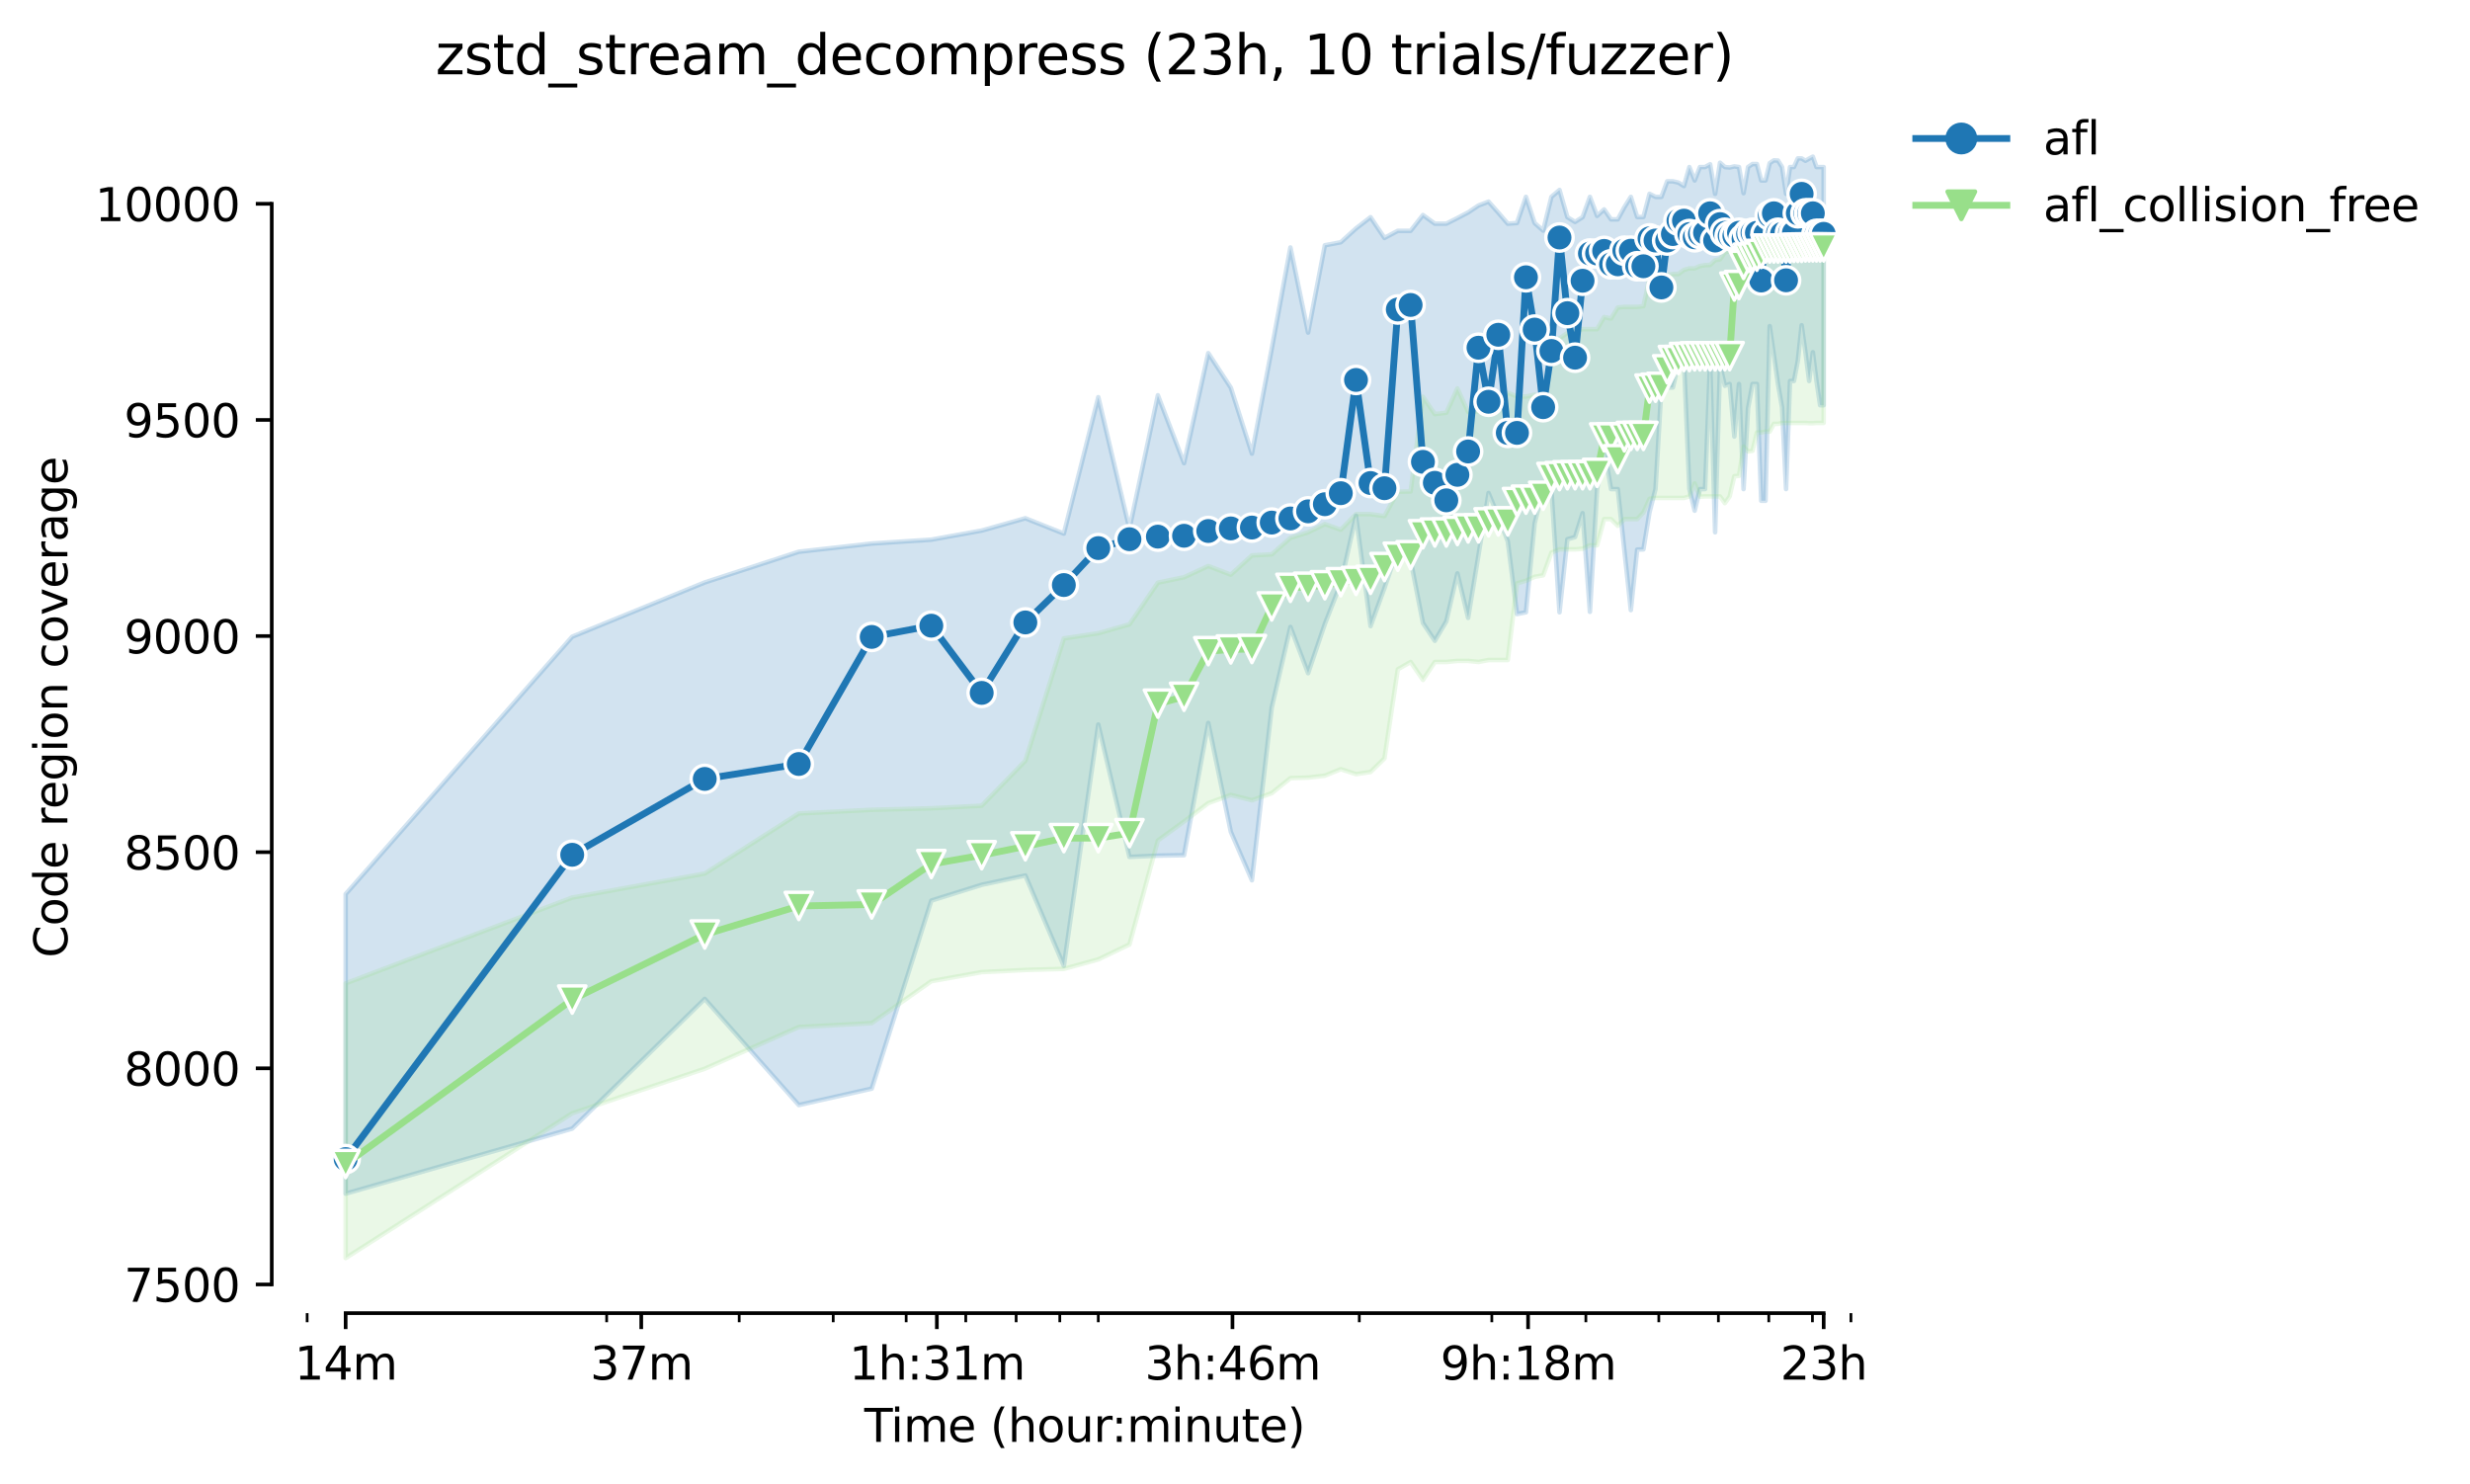 <?xml version="1.0" encoding="utf-8" standalone="no"?>
<!DOCTYPE svg PUBLIC "-//W3C//DTD SVG 1.1//EN"
  "http://www.w3.org/Graphics/SVG/1.1/DTD/svg11.dtd">
<svg height="325.986pt" version="1.1" viewBox="0 0 542.545 325.986" width="542.545pt" xmlns="http://www.w3.org/2000/svg" xmlns:xlink="http://www.w3.org/1999/xlink">
 <defs>
  <style type="text/css">*{stroke-linecap:butt;stroke-linejoin:round;}</style>
 </defs>
 <g id="figure_1">
  <g id="patch_1">
   <path d="M 0 325.986 
L 542.545 325.986 
L 542.545 0 
L 0 0 
z
" style="fill:#ffffff;"/>
  </g>
  <g id="axes_1">
   <g id="patch_2">
    <path d="M 59.691 288.43 
L 416.811 288.43 
L 416.811 22.318 
L 59.691 22.318 
z
" style="fill:#ffffff;"/>
   </g>
   <g id="PolyCollection_1">
    <defs>
     <path d="M 75.923 -129.596 
L 75.923 -63.799 
L 125.69 -78.088 
L 154.801 -106.572 
L 175.456 -83.263 
L 191.477 -86.871 
L 204.568 -128.172 
L 215.635 -131.637 
L 225.223 -133.679 
L 233.679 -113.835 
L 241.244 -166.838 
L 248.087 -137.761 
L 254.334 -138.046 
L 260.081 -138.141 
L 265.402 -167.194 
L 270.355 -143.268 
L 274.989 -132.634 
L 279.342 -170.56 
L 283.446 -188.272 
L 287.328 -178.115 
L 291.01 -188.937 
L 294.513 -197.861 
L 297.853 -212.7 
L 301.045 -188.462 
L 304.101 -196.817 
L 307.032 -205.41 
L 309.848 -202.941 
L 312.557 -189.127 
L 315.168 -185.234 
L 317.688 -189.506 
L 320.122 -200.045 
L 322.476 -190.266 
L 324.756 -204.08 
L 326.965 -217.705 
L 329.108 -212.53 
L 331.19 -207.071 
L 333.212 -191.12 
L 335.179 -191.5 
L 337.094 -211.046 
L 338.959 -218.37 
L 340.777 -218.275 
L 342.55 -191.5 
L 344.28 -207.546 
L 345.969 -208.021 
L 347.62 -213.269 
L 349.233 -191.595 
L 350.811 -218.465 
L 352.356 -227.484 
L 353.867 -218.56 
L 355.348 -218.56 
L 356.798 -205.135 
L 358.22 -191.975 
L 359.614 -205.267 
L 360.982 -205.315 
L 362.324 -213.48 
L 363.641 -218.56 
L 364.935 -240.739 
L 366.206 -240.872 
L 367.454 -240.872 
L 368.682 -246.046 
L 369.888 -246.707 
L 371.075 -218.56 
L 372.243 -213.812 
L 373.391 -218.56 
L 374.522 -218.56 
L 375.635 -246.711 
L 376.731 -209.065 
L 377.811 -245.856 
L 378.875 -241.251 
L 379.923 -241.631 
L 380.956 -230.095 
L 381.974 -241.631 
L 382.979 -218.56 
L 383.969 -236.298 
L 384.946 -241.631 
L 385.91 -241.631 
L 386.861 -215.996 
L 387.799 -215.996 
L 388.726 -254.354 
L 389.64 -247.992 
L 390.543 -241.631 
L 391.435 -236.504 
L 392.316 -218.56 
L 393.186 -242.296 
L 394.046 -242.296 
L 394.896 -246.705 
L 395.736 -254.544 
L 396.566 -248.657 
L 397.386 -242.296 
L 398.198 -248.613 
L 399 -242.296 
L 399.793 -236.979 
L 400.578 -236.979 
L 400.578 -289.294 
L 400.578 -289.294 
L 399.793 -289.294 
L 399 -289.294 
L 398.198 -291.572 
L 397.386 -291.145 
L 396.566 -290.67 
L 395.736 -291.192 
L 394.896 -291.192 
L 394.046 -289.294 
L 393.186 -289.294 
L 392.316 -283.407 
L 391.435 -289.294 
L 390.543 -290.718 
L 389.64 -290.765 
L 388.726 -290.148 
L 387.799 -286.35 
L 386.861 -286.35 
L 385.91 -289.958 
L 384.946 -289.958 
L 383.969 -289.294 
L 382.979 -283.554 
L 381.974 -289.294 
L 380.956 -289.436 
L 379.923 -289.199 
L 378.875 -289.294 
L 377.811 -290.243 
L 376.731 -283.407 
L 375.635 -289.911 
L 374.522 -289.294 
L 373.391 -289.294 
L 372.243 -286.35 
L 371.075 -289.294 
L 369.888 -285.116 
L 368.682 -285.876 
L 367.454 -286.16 
L 366.206 -286.16 
L 364.935 -282.742 
L 363.641 -282.742 
L 362.324 -283.407 
L 360.982 -278.327 
L 359.614 -278.327 
L 358.22 -282.742 
L 356.798 -280.464 
L 355.348 -277.805 
L 353.867 -277.805 
L 352.356 -279.989 
L 350.811 -278.565 
L 349.233 -282.742 
L 347.62 -278.28 
L 345.969 -277.236 
L 344.28 -278.28 
L 342.55 -284.261 
L 340.777 -282.742 
L 338.959 -275.337 
L 337.094 -276.983 
L 335.179 -282.742 
L 333.212 -277.001 
L 331.19 -276.856 
L 329.108 -279.277 
L 326.965 -281.698 
L 324.756 -280.843 
L 322.476 -279.324 
L 320.122 -278.09 
L 317.688 -276.856 
L 315.168 -276.856 
L 312.557 -278.755 
L 309.848 -275.289 
L 307.032 -275.289 
L 304.101 -273.723 
L 301.045 -278.28 
L 297.853 -275.811 
L 294.513 -272.773 
L 291.01 -272.109 
L 287.328 -252.93 
L 283.446 -271.634 
L 279.342 -249.369 
L 274.989 -226.345 
L 270.355 -240.824 
L 265.402 -248.42 
L 260.081 -224.256 
L 254.334 -239.163 
L 248.087 -209.825 
L 241.244 -238.747 
L 233.679 -208.78 
L 225.223 -212.151 
L 215.635 -209.445 
L 204.568 -207.451 
L 191.477 -206.596 
L 175.456 -204.792 
L 154.801 -198.051 
L 125.69 -186.136 
L 75.923 -129.596 
z
" id="m6e348bf3c5" style="stroke:#1f77b4;stroke-opacity:0.2;"/>
    </defs>
    <g clip-path="url(#p09f41b7153)">
     <use style="fill:#1f77b4;fill-opacity:0.2;stroke:#1f77b4;stroke-opacity:0.2;" x="0" xlink:href="#m6e348bf3c5" y="325.986"/>
    </g>
   </g>
   <g id="PolyCollection_2">
    <defs>
     <path d="M 75.923 -109.99 
L 75.923 -49.652 
L 125.69 -81.459 
L 154.801 -91.238 
L 175.456 -100.4 
L 191.477 -101.255 
L 204.568 -110.465 
L 215.635 -112.458 
L 225.223 -112.933 
L 233.679 -113.17 
L 241.244 -115.259 
L 248.087 -118.535 
L 254.334 -141.369 
L 260.081 -145.547 
L 265.402 -149.582 
L 270.355 -151.381 
L 274.989 -150.199 
L 279.342 -151.766 
L 283.446 -155.07 
L 287.328 -155.184 
L 291.01 -155.611 
L 294.513 -157.035 
L 297.853 -155.943 
L 301.045 -156.418 
L 304.101 -159.409 
L 307.032 -178.967 
L 309.848 -180.581 
L 312.557 -176.641 
L 315.168 -180.581 
L 317.688 -180.581 
L 320.122 -180.819 
L 322.476 -180.819 
L 324.756 -180.592 
L 326.965 -181.009 
L 329.108 -181.009 
L 331.19 -181.009 
L 333.212 -197.861 
L 335.179 -198.431 
L 337.094 -199.286 
L 338.959 -199.618 
L 340.777 -204.603 
L 342.55 -205.315 
L 344.28 -205.315 
L 345.969 -205.315 
L 347.62 -205.457 
L 349.233 -206.217 
L 350.811 -206.217 
L 352.356 -211.961 
L 353.867 -211.961 
L 355.348 -210.489 
L 356.798 -211.961 
L 358.22 -211.961 
L 359.614 -211.961 
L 360.982 -213.432 
L 362.324 -216.423 
L 363.641 -216.613 
L 364.935 -216.613 
L 366.206 -216.613 
L 367.454 -216.613 
L 368.682 -216.613 
L 369.888 -216.613 
L 371.075 -216.945 
L 372.243 -219.794 
L 373.391 -216.905 
L 374.522 -216.945 
L 375.635 -216.945 
L 376.731 -216.945 
L 377.811 -216.945 
L 378.875 -215.474 
L 379.923 -216.945 
L 380.956 -221.408 
L 381.974 -221.455 
L 382.979 -227.883 
L 383.969 -226.82 
L 384.946 -226.962 
L 385.91 -230.997 
L 386.861 -230.997 
L 387.799 -231.187 
L 388.726 -231.187 
L 389.64 -232.896 
L 390.543 -232.896 
L 391.435 -233.086 
L 392.316 -233.086 
L 393.186 -233.086 
L 394.046 -233.086 
L 394.896 -233.086 
L 395.736 -233.086 
L 396.566 -233.086 
L 397.386 -233.022 
L 398.198 -233.022 
L 399 -233.086 
L 399.793 -233.086 
L 400.578 -233.086 
L 400.578 -277.188 
L 400.578 -277.188 
L 399.793 -277.188 
L 399 -277.188 
L 398.198 -276.951 
L 397.386 -277.71 
L 396.566 -276.951 
L 395.736 -276.951 
L 394.896 -276.951 
L 394.046 -277.71 
L 393.186 -277.71 
L 392.316 -276.808 
L 391.435 -276.808 
L 390.543 -276.808 
L 389.64 -276.808 
L 388.726 -276.808 
L 387.799 -276.808 
L 386.861 -277.615 
L 385.91 -276.761 
L 384.946 -276.571 
L 383.969 -276.239 
L 382.979 -276.239 
L 381.974 -274.72 
L 380.956 -274.72 
L 379.923 -270.874 
L 378.875 -270.553 
L 377.811 -269.023 
L 376.731 -268.833 
L 375.635 -267.789 
L 374.522 -267.741 
L 373.391 -267.551 
L 372.243 -267.029 
L 371.075 -267.037 
L 369.888 -266.713 
L 368.682 -265.795 
L 367.454 -265.795 
L 366.206 -265.557 
L 364.935 -262.092 
L 363.641 -261.949 
L 362.324 -264.893 
L 360.982 -258.721 
L 359.614 -258.582 
L 358.22 -258.579 
L 356.798 -258.579 
L 355.348 -258.436 
L 353.867 -256.015 
L 352.356 -256.339 
L 350.811 -253.689 
L 349.233 -253.689 
L 347.62 -253.689 
L 345.969 -253.214 
L 344.28 -252.835 
L 342.55 -251.648 
L 340.777 -249.369 
L 338.959 -237.169 
L 337.094 -239.305 
L 335.179 -238.878 
L 333.212 -238.878 
L 331.19 -239.732 
L 329.108 -236.029 
L 326.965 -235.792 
L 324.756 -235.602 
L 322.476 -235.507 
L 320.122 -240.658 
L 317.688 -235.317 
L 315.168 -235.032 
L 312.557 -238.83 
L 309.848 -218.037 
L 307.032 -217.99 
L 304.101 -212.625 
L 301.045 -213.053 
L 297.853 -213.053 
L 294.513 -209.635 
L 291.01 -210.869 
L 287.328 -209.065 
L 283.446 -207.831 
L 279.342 -204.223 
L 274.989 -203.985 
L 270.355 -199.76 
L 265.402 -201.659 
L 260.081 -199.191 
L 254.334 -198.004 
L 248.087 -188.842 
L 241.244 -186.897 
L 233.679 -185.756 
L 225.223 -158.887 
L 215.635 -149.012 
L 204.568 -148.443 
L 191.477 -148.11 
L 175.456 -147.303 
L 154.801 -134.106 
L 125.69 -128.836 
L 75.923 -109.99 
z
" id="mbeb748ca75" style="stroke:#98df8a;stroke-opacity:0.2;"/>
    </defs>
    <g clip-path="url(#p09f41b7153)">
     <use style="fill:#98df8a;fill-opacity:0.2;stroke:#98df8a;stroke-opacity:0.2;" x="0" xlink:href="#mbeb748ca75" y="325.986"/>
    </g>
   </g>
   <g id="matplotlib.axis_1">
    <g id="xtick_1">
     <g id="line2d_1">
      <defs>
       <path d="M 0 0 
L 0 3.5 
" id="m59fb110986" style="stroke:#000000;stroke-width:0.8;"/>
      </defs>
      <g>
       <use style="stroke:#000000;stroke-width:0.8;" x="75.923" xlink:href="#m59fb110986" y="288.43"/>
      </g>
     </g>
     <g id="text_1">
      <!-- 14m -->
      <g transform="translate(64.691 303.029)scale(0.1 -0.1)">
       <defs>
        <path d="M 794 531 
L 1825 531 
L 1825 4091 
L 703 3866 
L 703 4441 
L 1819 4666 
L 2450 4666 
L 2450 531 
L 3481 531 
L 3481 0 
L 794 0 
L 794 531 
z
" id="DejaVuSans-31" transform="scale(0.016)"/>
        <path d="M 2419 4116 
L 825 1625 
L 2419 1625 
L 2419 4116 
z
M 2253 4666 
L 3047 4666 
L 3047 1625 
L 3713 1625 
L 3713 1100 
L 3047 1100 
L 3047 0 
L 2419 0 
L 2419 1100 
L 313 1100 
L 313 1709 
L 2253 4666 
z
" id="DejaVuSans-34" transform="scale(0.016)"/>
        <path d="M 3328 2828 
Q 3544 3216 3844 3400 
Q 4144 3584 4550 3584 
Q 5097 3584 5394 3201 
Q 5691 2819 5691 2113 
L 5691 0 
L 5113 0 
L 5113 2094 
Q 5113 2597 4934 2840 
Q 4756 3084 4391 3084 
Q 3944 3084 3684 2787 
Q 3425 2491 3425 1978 
L 3425 0 
L 2847 0 
L 2847 2094 
Q 2847 2600 2669 2842 
Q 2491 3084 2119 3084 
Q 1678 3084 1418 2786 
Q 1159 2488 1159 1978 
L 1159 0 
L 581 0 
L 581 3500 
L 1159 3500 
L 1159 2956 
Q 1356 3278 1631 3431 
Q 1906 3584 2284 3584 
Q 2666 3584 2933 3390 
Q 3200 3197 3328 2828 
z
" id="DejaVuSans-6d" transform="scale(0.016)"/>
       </defs>
       <use xlink:href="#DejaVuSans-31"/>
       <use x="63.623" xlink:href="#DejaVuSans-34"/>
       <use x="127.246" xlink:href="#DejaVuSans-6d"/>
      </g>
     </g>
    </g>
    <g id="xtick_2">
     <g id="line2d_2">
      <g>
       <use style="stroke:#000000;stroke-width:0.8;" x="140.854" xlink:href="#m59fb110986" y="288.43"/>
      </g>
     </g>
     <g id="text_2">
      <!-- 37m -->
      <g transform="translate(129.622 303.029)scale(0.1 -0.1)">
       <defs>
        <path d="M 2597 2516 
Q 3050 2419 3304 2112 
Q 3559 1806 3559 1356 
Q 3559 666 3084 287 
Q 2609 -91 1734 -91 
Q 1441 -91 1130 -33 
Q 819 25 488 141 
L 488 750 
Q 750 597 1062 519 
Q 1375 441 1716 441 
Q 2309 441 2620 675 
Q 2931 909 2931 1356 
Q 2931 1769 2642 2001 
Q 2353 2234 1838 2234 
L 1294 2234 
L 1294 2753 
L 1863 2753 
Q 2328 2753 2575 2939 
Q 2822 3125 2822 3475 
Q 2822 3834 2567 4026 
Q 2313 4219 1838 4219 
Q 1578 4219 1281 4162 
Q 984 4106 628 3988 
L 628 4550 
Q 988 4650 1302 4700 
Q 1616 4750 1894 4750 
Q 2613 4750 3031 4423 
Q 3450 4097 3450 3541 
Q 3450 3153 3228 2886 
Q 3006 2619 2597 2516 
z
" id="DejaVuSans-33" transform="scale(0.016)"/>
        <path d="M 525 4666 
L 3525 4666 
L 3525 4397 
L 1831 0 
L 1172 0 
L 2766 4134 
L 525 4134 
L 525 4666 
z
" id="DejaVuSans-37" transform="scale(0.016)"/>
       </defs>
       <use xlink:href="#DejaVuSans-33"/>
       <use x="63.623" xlink:href="#DejaVuSans-37"/>
       <use x="127.246" xlink:href="#DejaVuSans-6d"/>
      </g>
     </g>
    </g>
    <g id="xtick_3">
     <g id="line2d_3">
      <g>
       <use style="stroke:#000000;stroke-width:0.8;" x="205.786" xlink:href="#m59fb110986" y="288.43"/>
      </g>
     </g>
     <g id="text_3">
      <!-- 1h:31m -->
      <g transform="translate(186.518 303.029)scale(0.1 -0.1)">
       <defs>
        <path d="M 3513 2113 
L 3513 0 
L 2938 0 
L 2938 2094 
Q 2938 2591 2744 2837 
Q 2550 3084 2163 3084 
Q 1697 3084 1428 2787 
Q 1159 2491 1159 1978 
L 1159 0 
L 581 0 
L 581 4863 
L 1159 4863 
L 1159 2956 
Q 1366 3272 1645 3428 
Q 1925 3584 2291 3584 
Q 2894 3584 3203 3211 
Q 3513 2838 3513 2113 
z
" id="DejaVuSans-68" transform="scale(0.016)"/>
        <path d="M 750 794 
L 1409 794 
L 1409 0 
L 750 0 
L 750 794 
z
M 750 3309 
L 1409 3309 
L 1409 2516 
L 750 2516 
L 750 3309 
z
" id="DejaVuSans-3a" transform="scale(0.016)"/>
       </defs>
       <use xlink:href="#DejaVuSans-31"/>
       <use x="63.623" xlink:href="#DejaVuSans-68"/>
       <use x="127.002" xlink:href="#DejaVuSans-3a"/>
       <use x="160.693" xlink:href="#DejaVuSans-33"/>
       <use x="224.316" xlink:href="#DejaVuSans-31"/>
       <use x="287.939" xlink:href="#DejaVuSans-6d"/>
      </g>
     </g>
    </g>
    <g id="xtick_4">
     <g id="line2d_4">
      <g>
       <use style="stroke:#000000;stroke-width:0.8;" x="270.717" xlink:href="#m59fb110986" y="288.43"/>
      </g>
     </g>
     <g id="text_4">
      <!-- 3h:46m -->
      <g transform="translate(251.449 303.029)scale(0.1 -0.1)">
       <defs>
        <path d="M 2113 2584 
Q 1688 2584 1439 2293 
Q 1191 2003 1191 1497 
Q 1191 994 1439 701 
Q 1688 409 2113 409 
Q 2538 409 2786 701 
Q 3034 994 3034 1497 
Q 3034 2003 2786 2293 
Q 2538 2584 2113 2584 
z
M 3366 4563 
L 3366 3988 
Q 3128 4100 2886 4159 
Q 2644 4219 2406 4219 
Q 1781 4219 1451 3797 
Q 1122 3375 1075 2522 
Q 1259 2794 1537 2939 
Q 1816 3084 2150 3084 
Q 2853 3084 3261 2657 
Q 3669 2231 3669 1497 
Q 3669 778 3244 343 
Q 2819 -91 2113 -91 
Q 1303 -91 875 529 
Q 447 1150 447 2328 
Q 447 3434 972 4092 
Q 1497 4750 2381 4750 
Q 2619 4750 2861 4703 
Q 3103 4656 3366 4563 
z
" id="DejaVuSans-36" transform="scale(0.016)"/>
       </defs>
       <use xlink:href="#DejaVuSans-33"/>
       <use x="63.623" xlink:href="#DejaVuSans-68"/>
       <use x="127.002" xlink:href="#DejaVuSans-3a"/>
       <use x="160.693" xlink:href="#DejaVuSans-34"/>
       <use x="224.316" xlink:href="#DejaVuSans-36"/>
       <use x="287.939" xlink:href="#DejaVuSans-6d"/>
      </g>
     </g>
    </g>
    <g id="xtick_5">
     <g id="line2d_5">
      <g>
       <use style="stroke:#000000;stroke-width:0.8;" x="335.648" xlink:href="#m59fb110986" y="288.43"/>
      </g>
     </g>
     <g id="text_5">
      <!-- 9h:18m -->
      <g transform="translate(316.38 303.029)scale(0.1 -0.1)">
       <defs>
        <path d="M 703 97 
L 703 672 
Q 941 559 1184 500 
Q 1428 441 1663 441 
Q 2288 441 2617 861 
Q 2947 1281 2994 2138 
Q 2813 1869 2534 1725 
Q 2256 1581 1919 1581 
Q 1219 1581 811 2004 
Q 403 2428 403 3163 
Q 403 3881 828 4315 
Q 1253 4750 1959 4750 
Q 2769 4750 3195 4129 
Q 3622 3509 3622 2328 
Q 3622 1225 3098 567 
Q 2575 -91 1691 -91 
Q 1453 -91 1209 -44 
Q 966 3 703 97 
z
M 1959 2075 
Q 2384 2075 2632 2365 
Q 2881 2656 2881 3163 
Q 2881 3666 2632 3958 
Q 2384 4250 1959 4250 
Q 1534 4250 1286 3958 
Q 1038 3666 1038 3163 
Q 1038 2656 1286 2365 
Q 1534 2075 1959 2075 
z
" id="DejaVuSans-39" transform="scale(0.016)"/>
        <path d="M 2034 2216 
Q 1584 2216 1326 1975 
Q 1069 1734 1069 1313 
Q 1069 891 1326 650 
Q 1584 409 2034 409 
Q 2484 409 2743 651 
Q 3003 894 3003 1313 
Q 3003 1734 2745 1975 
Q 2488 2216 2034 2216 
z
M 1403 2484 
Q 997 2584 770 2862 
Q 544 3141 544 3541 
Q 544 4100 942 4425 
Q 1341 4750 2034 4750 
Q 2731 4750 3128 4425 
Q 3525 4100 3525 3541 
Q 3525 3141 3298 2862 
Q 3072 2584 2669 2484 
Q 3125 2378 3379 2068 
Q 3634 1759 3634 1313 
Q 3634 634 3220 271 
Q 2806 -91 2034 -91 
Q 1263 -91 848 271 
Q 434 634 434 1313 
Q 434 1759 690 2068 
Q 947 2378 1403 2484 
z
M 1172 3481 
Q 1172 3119 1398 2916 
Q 1625 2713 2034 2713 
Q 2441 2713 2670 2916 
Q 2900 3119 2900 3481 
Q 2900 3844 2670 4047 
Q 2441 4250 2034 4250 
Q 1625 4250 1398 4047 
Q 1172 3844 1172 3481 
z
" id="DejaVuSans-38" transform="scale(0.016)"/>
       </defs>
       <use xlink:href="#DejaVuSans-39"/>
       <use x="63.623" xlink:href="#DejaVuSans-68"/>
       <use x="127.002" xlink:href="#DejaVuSans-3a"/>
       <use x="160.693" xlink:href="#DejaVuSans-31"/>
       <use x="224.316" xlink:href="#DejaVuSans-38"/>
       <use x="287.939" xlink:href="#DejaVuSans-6d"/>
      </g>
     </g>
    </g>
    <g id="xtick_6">
     <g id="line2d_6">
      <g>
       <use style="stroke:#000000;stroke-width:0.8;" x="400.579" xlink:href="#m59fb110986" y="288.43"/>
      </g>
     </g>
     <g id="text_6">
      <!-- 23h -->
      <g transform="translate(391.048 303.029)scale(0.1 -0.1)">
       <defs>
        <path d="M 1228 531 
L 3431 531 
L 3431 0 
L 469 0 
L 469 531 
Q 828 903 1448 1529 
Q 2069 2156 2228 2338 
Q 2531 2678 2651 2914 
Q 2772 3150 2772 3378 
Q 2772 3750 2511 3984 
Q 2250 4219 1831 4219 
Q 1534 4219 1204 4116 
Q 875 4013 500 3803 
L 500 4441 
Q 881 4594 1212 4672 
Q 1544 4750 1819 4750 
Q 2544 4750 2975 4387 
Q 3406 4025 3406 3419 
Q 3406 3131 3298 2873 
Q 3191 2616 2906 2266 
Q 2828 2175 2409 1742 
Q 1991 1309 1228 531 
z
" id="DejaVuSans-32" transform="scale(0.016)"/>
       </defs>
       <use xlink:href="#DejaVuSans-32"/>
       <use x="63.623" xlink:href="#DejaVuSans-33"/>
       <use x="127.246" xlink:href="#DejaVuSans-68"/>
      </g>
     </g>
    </g>
    <g id="xtick_7">
     <g id="line2d_7">
      <defs>
       <path d="M 0 0 
L 0 2 
" id="m0802923eec" style="stroke:#000000;stroke-width:0.6;"/>
      </defs>
      <g>
       <use style="stroke:#000000;stroke-width:0.6;" x="67.467" xlink:href="#m0802923eec" y="288.43"/>
      </g>
     </g>
    </g>
    <g id="xtick_8">
     <g id="line2d_8">
      <g>
       <use style="stroke:#000000;stroke-width:0.6;" x="133.254" xlink:href="#m0802923eec" y="288.43"/>
      </g>
     </g>
    </g>
    <g id="xtick_9">
     <g id="line2d_9">
      <g>
       <use style="stroke:#000000;stroke-width:0.6;" x="162.366" xlink:href="#m0802923eec" y="288.43"/>
      </g>
     </g>
    </g>
    <g id="xtick_10">
     <g id="line2d_10">
      <g>
       <use style="stroke:#000000;stroke-width:0.6;" x="183.021" xlink:href="#m0802923eec" y="288.43"/>
      </g>
     </g>
    </g>
    <g id="xtick_11">
     <g id="line2d_11">
      <g>
       <use style="stroke:#000000;stroke-width:0.6;" x="199.042" xlink:href="#m0802923eec" y="288.43"/>
      </g>
     </g>
    </g>
    <g id="xtick_12">
     <g id="line2d_12">
      <g>
       <use style="stroke:#000000;stroke-width:0.6;" x="212.132" xlink:href="#m0802923eec" y="288.43"/>
      </g>
     </g>
    </g>
    <g id="xtick_13">
     <g id="line2d_13">
      <g>
       <use style="stroke:#000000;stroke-width:0.6;" x="223.2" xlink:href="#m0802923eec" y="288.43"/>
      </g>
     </g>
    </g>
    <g id="xtick_14">
     <g id="line2d_14">
      <g>
       <use style="stroke:#000000;stroke-width:0.6;" x="232.787" xlink:href="#m0802923eec" y="288.43"/>
      </g>
     </g>
    </g>
    <g id="xtick_15">
     <g id="line2d_15">
      <g>
       <use style="stroke:#000000;stroke-width:0.6;" x="241.244" xlink:href="#m0802923eec" y="288.43"/>
      </g>
     </g>
    </g>
    <g id="xtick_16">
     <g id="line2d_16">
      <g>
       <use style="stroke:#000000;stroke-width:0.6;" x="298.575" xlink:href="#m0802923eec" y="288.43"/>
      </g>
     </g>
    </g>
    <g id="xtick_17">
     <g id="line2d_17">
      <g>
       <use style="stroke:#000000;stroke-width:0.6;" x="327.687" xlink:href="#m0802923eec" y="288.43"/>
      </g>
     </g>
    </g>
    <g id="xtick_18">
     <g id="line2d_18">
      <g>
       <use style="stroke:#000000;stroke-width:0.6;" x="348.341" xlink:href="#m0802923eec" y="288.43"/>
      </g>
     </g>
    </g>
    <g id="xtick_19">
     <g id="line2d_19">
      <g>
       <use style="stroke:#000000;stroke-width:0.6;" x="364.363" xlink:href="#m0802923eec" y="288.43"/>
      </g>
     </g>
    </g>
    <g id="xtick_20">
     <g id="line2d_20">
      <g>
       <use style="stroke:#000000;stroke-width:0.6;" x="377.453" xlink:href="#m0802923eec" y="288.43"/>
      </g>
     </g>
    </g>
    <g id="xtick_21">
     <g id="line2d_21">
      <g>
       <use style="stroke:#000000;stroke-width:0.6;" x="388.521" xlink:href="#m0802923eec" y="288.43"/>
      </g>
     </g>
    </g>
    <g id="xtick_22">
     <g id="line2d_22">
      <g>
       <use style="stroke:#000000;stroke-width:0.6;" x="398.108" xlink:href="#m0802923eec" y="288.43"/>
      </g>
     </g>
    </g>
    <g id="xtick_23">
     <g id="line2d_23">
      <g>
       <use style="stroke:#000000;stroke-width:0.6;" x="406.565" xlink:href="#m0802923eec" y="288.43"/>
      </g>
     </g>
    </g>
    <g id="text_7">
     <!-- Time (hour:minute) -->
     <g transform="translate(189.844 316.707)scale(0.1 -0.1)">
      <defs>
       <path d="M -19 4666 
L 3928 4666 
L 3928 4134 
L 2272 4134 
L 2272 0 
L 1638 0 
L 1638 4134 
L -19 4134 
L -19 4666 
z
" id="DejaVuSans-54" transform="scale(0.016)"/>
       <path d="M 603 3500 
L 1178 3500 
L 1178 0 
L 603 0 
L 603 3500 
z
M 603 4863 
L 1178 4863 
L 1178 4134 
L 603 4134 
L 603 4863 
z
" id="DejaVuSans-69" transform="scale(0.016)"/>
       <path d="M 3597 1894 
L 3597 1613 
L 953 1613 
Q 991 1019 1311 708 
Q 1631 397 2203 397 
Q 2534 397 2845 478 
Q 3156 559 3463 722 
L 3463 178 
Q 3153 47 2828 -22 
Q 2503 -91 2169 -91 
Q 1331 -91 842 396 
Q 353 884 353 1716 
Q 353 2575 817 3079 
Q 1281 3584 2069 3584 
Q 2775 3584 3186 3129 
Q 3597 2675 3597 1894 
z
M 3022 2063 
Q 3016 2534 2758 2815 
Q 2500 3097 2075 3097 
Q 1594 3097 1305 2825 
Q 1016 2553 972 2059 
L 3022 2063 
z
" id="DejaVuSans-65" transform="scale(0.016)"/>
       <path id="DejaVuSans-20" transform="scale(0.016)"/>
       <path d="M 1984 4856 
Q 1566 4138 1362 3434 
Q 1159 2731 1159 2009 
Q 1159 1288 1364 580 
Q 1569 -128 1984 -844 
L 1484 -844 
Q 1016 -109 783 600 
Q 550 1309 550 2009 
Q 550 2706 781 3412 
Q 1013 4119 1484 4856 
L 1984 4856 
z
" id="DejaVuSans-28" transform="scale(0.016)"/>
       <path d="M 1959 3097 
Q 1497 3097 1228 2736 
Q 959 2375 959 1747 
Q 959 1119 1226 758 
Q 1494 397 1959 397 
Q 2419 397 2687 759 
Q 2956 1122 2956 1747 
Q 2956 2369 2687 2733 
Q 2419 3097 1959 3097 
z
M 1959 3584 
Q 2709 3584 3137 3096 
Q 3566 2609 3566 1747 
Q 3566 888 3137 398 
Q 2709 -91 1959 -91 
Q 1206 -91 779 398 
Q 353 888 353 1747 
Q 353 2609 779 3096 
Q 1206 3584 1959 3584 
z
" id="DejaVuSans-6f" transform="scale(0.016)"/>
       <path d="M 544 1381 
L 544 3500 
L 1119 3500 
L 1119 1403 
Q 1119 906 1312 657 
Q 1506 409 1894 409 
Q 2359 409 2629 706 
Q 2900 1003 2900 1516 
L 2900 3500 
L 3475 3500 
L 3475 0 
L 2900 0 
L 2900 538 
Q 2691 219 2414 64 
Q 2138 -91 1772 -91 
Q 1169 -91 856 284 
Q 544 659 544 1381 
z
M 1991 3584 
L 1991 3584 
z
" id="DejaVuSans-75" transform="scale(0.016)"/>
       <path d="M 2631 2963 
Q 2534 3019 2420 3045 
Q 2306 3072 2169 3072 
Q 1681 3072 1420 2755 
Q 1159 2438 1159 1844 
L 1159 0 
L 581 0 
L 581 3500 
L 1159 3500 
L 1159 2956 
Q 1341 3275 1631 3429 
Q 1922 3584 2338 3584 
Q 2397 3584 2469 3576 
Q 2541 3569 2628 3553 
L 2631 2963 
z
" id="DejaVuSans-72" transform="scale(0.016)"/>
       <path d="M 3513 2113 
L 3513 0 
L 2938 0 
L 2938 2094 
Q 2938 2591 2744 2837 
Q 2550 3084 2163 3084 
Q 1697 3084 1428 2787 
Q 1159 2491 1159 1978 
L 1159 0 
L 581 0 
L 581 3500 
L 1159 3500 
L 1159 2956 
Q 1366 3272 1645 3428 
Q 1925 3584 2291 3584 
Q 2894 3584 3203 3211 
Q 3513 2838 3513 2113 
z
" id="DejaVuSans-6e" transform="scale(0.016)"/>
       <path d="M 1172 4494 
L 1172 3500 
L 2356 3500 
L 2356 3053 
L 1172 3053 
L 1172 1153 
Q 1172 725 1289 603 
Q 1406 481 1766 481 
L 2356 481 
L 2356 0 
L 1766 0 
Q 1100 0 847 248 
Q 594 497 594 1153 
L 594 3053 
L 172 3053 
L 172 3500 
L 594 3500 
L 594 4494 
L 1172 4494 
z
" id="DejaVuSans-74" transform="scale(0.016)"/>
       <path d="M 513 4856 
L 1013 4856 
Q 1481 4119 1714 3412 
Q 1947 2706 1947 2009 
Q 1947 1309 1714 600 
Q 1481 -109 1013 -844 
L 513 -844 
Q 928 -128 1133 580 
Q 1338 1288 1338 2009 
Q 1338 2731 1133 3434 
Q 928 4138 513 4856 
z
" id="DejaVuSans-29" transform="scale(0.016)"/>
      </defs>
      <use xlink:href="#DejaVuSans-54"/>
      <use x="57.959" xlink:href="#DejaVuSans-69"/>
      <use x="85.742" xlink:href="#DejaVuSans-6d"/>
      <use x="183.154" xlink:href="#DejaVuSans-65"/>
      <use x="244.678" xlink:href="#DejaVuSans-20"/>
      <use x="276.465" xlink:href="#DejaVuSans-28"/>
      <use x="315.479" xlink:href="#DejaVuSans-68"/>
      <use x="378.857" xlink:href="#DejaVuSans-6f"/>
      <use x="440.039" xlink:href="#DejaVuSans-75"/>
      <use x="503.418" xlink:href="#DejaVuSans-72"/>
      <use x="542.781" xlink:href="#DejaVuSans-3a"/>
      <use x="576.473" xlink:href="#DejaVuSans-6d"/>
      <use x="673.885" xlink:href="#DejaVuSans-69"/>
      <use x="701.668" xlink:href="#DejaVuSans-6e"/>
      <use x="765.047" xlink:href="#DejaVuSans-75"/>
      <use x="828.426" xlink:href="#DejaVuSans-74"/>
      <use x="867.635" xlink:href="#DejaVuSans-65"/>
      <use x="929.158" xlink:href="#DejaVuSans-29"/>
     </g>
    </g>
   </g>
   <g id="matplotlib.axis_2">
    <g id="ytick_1">
     <g id="line2d_24">
      <defs>
       <path d="M 0 0 
L -3.5 0 
" id="mdaafaf8288" style="stroke:#000000;stroke-width:0.8;"/>
      </defs>
      <g>
       <use style="stroke:#000000;stroke-width:0.8;" x="59.691" xlink:href="#mdaafaf8288" y="282.126"/>
      </g>
     </g>
     <g id="text_8">
      <!-- 7500 -->
      <g transform="translate(27.241 285.925)scale(0.1 -0.1)">
       <defs>
        <path d="M 691 4666 
L 3169 4666 
L 3169 4134 
L 1269 4134 
L 1269 2991 
Q 1406 3038 1543 3061 
Q 1681 3084 1819 3084 
Q 2600 3084 3056 2656 
Q 3513 2228 3513 1497 
Q 3513 744 3044 326 
Q 2575 -91 1722 -91 
Q 1428 -91 1123 -41 
Q 819 9 494 109 
L 494 744 
Q 775 591 1075 516 
Q 1375 441 1709 441 
Q 2250 441 2565 725 
Q 2881 1009 2881 1497 
Q 2881 1984 2565 2268 
Q 2250 2553 1709 2553 
Q 1456 2553 1204 2497 
Q 953 2441 691 2322 
L 691 4666 
z
" id="DejaVuSans-35" transform="scale(0.016)"/>
        <path d="M 2034 4250 
Q 1547 4250 1301 3770 
Q 1056 3291 1056 2328 
Q 1056 1369 1301 889 
Q 1547 409 2034 409 
Q 2525 409 2770 889 
Q 3016 1369 3016 2328 
Q 3016 3291 2770 3770 
Q 2525 4250 2034 4250 
z
M 2034 4750 
Q 2819 4750 3233 4129 
Q 3647 3509 3647 2328 
Q 3647 1150 3233 529 
Q 2819 -91 2034 -91 
Q 1250 -91 836 529 
Q 422 1150 422 2328 
Q 422 3509 836 4129 
Q 1250 4750 2034 4750 
z
" id="DejaVuSans-30" transform="scale(0.016)"/>
       </defs>
       <use xlink:href="#DejaVuSans-37"/>
       <use x="63.623" xlink:href="#DejaVuSans-35"/>
       <use x="127.246" xlink:href="#DejaVuSans-30"/>
       <use x="190.869" xlink:href="#DejaVuSans-30"/>
      </g>
     </g>
    </g>
    <g id="ytick_2">
     <g id="line2d_25">
      <g>
       <use style="stroke:#000000;stroke-width:0.8;" x="59.691" xlink:href="#mdaafaf8288" y="234.653"/>
      </g>
     </g>
     <g id="text_9">
      <!-- 8000 -->
      <g transform="translate(27.241 238.452)scale(0.1 -0.1)">
       <use xlink:href="#DejaVuSans-38"/>
       <use x="63.623" xlink:href="#DejaVuSans-30"/>
       <use x="127.246" xlink:href="#DejaVuSans-30"/>
       <use x="190.869" xlink:href="#DejaVuSans-30"/>
      </g>
     </g>
    </g>
    <g id="ytick_3">
     <g id="line2d_26">
      <g>
       <use style="stroke:#000000;stroke-width:0.8;" x="59.691" xlink:href="#mdaafaf8288" y="187.181"/>
      </g>
     </g>
     <g id="text_10">
      <!-- 8500 -->
      <g transform="translate(27.241 190.98)scale(0.1 -0.1)">
       <use xlink:href="#DejaVuSans-38"/>
       <use x="63.623" xlink:href="#DejaVuSans-35"/>
       <use x="127.246" xlink:href="#DejaVuSans-30"/>
       <use x="190.869" xlink:href="#DejaVuSans-30"/>
      </g>
     </g>
    </g>
    <g id="ytick_4">
     <g id="line2d_27">
      <g>
       <use style="stroke:#000000;stroke-width:0.8;" x="59.691" xlink:href="#mdaafaf8288" y="139.708"/>
      </g>
     </g>
     <g id="text_11">
      <!-- 9000 -->
      <g transform="translate(27.241 143.507)scale(0.1 -0.1)">
       <use xlink:href="#DejaVuSans-39"/>
       <use x="63.623" xlink:href="#DejaVuSans-30"/>
       <use x="127.246" xlink:href="#DejaVuSans-30"/>
       <use x="190.869" xlink:href="#DejaVuSans-30"/>
      </g>
     </g>
    </g>
    <g id="ytick_5">
     <g id="line2d_28">
      <g>
       <use style="stroke:#000000;stroke-width:0.8;" x="59.691" xlink:href="#mdaafaf8288" y="92.236"/>
      </g>
     </g>
     <g id="text_12">
      <!-- 9500 -->
      <g transform="translate(27.241 96.035)scale(0.1 -0.1)">
       <use xlink:href="#DejaVuSans-39"/>
       <use x="63.623" xlink:href="#DejaVuSans-35"/>
       <use x="127.246" xlink:href="#DejaVuSans-30"/>
       <use x="190.869" xlink:href="#DejaVuSans-30"/>
      </g>
     </g>
    </g>
    <g id="ytick_6">
     <g id="line2d_29">
      <g>
       <use style="stroke:#000000;stroke-width:0.8;" x="59.691" xlink:href="#mdaafaf8288" y="44.763"/>
      </g>
     </g>
     <g id="text_13">
      <!-- 10000 -->
      <g transform="translate(20.878 48.562)scale(0.1 -0.1)">
       <use xlink:href="#DejaVuSans-31"/>
       <use x="63.623" xlink:href="#DejaVuSans-30"/>
       <use x="127.246" xlink:href="#DejaVuSans-30"/>
       <use x="190.869" xlink:href="#DejaVuSans-30"/>
       <use x="254.492" xlink:href="#DejaVuSans-30"/>
      </g>
     </g>
    </g>
    <g id="text_14">
     <!-- Code region coverage -->
     <g transform="translate(14.798 210.38)rotate(-90)scale(0.1 -0.1)">
      <defs>
       <path d="M 4122 4306 
L 4122 3641 
Q 3803 3938 3442 4084 
Q 3081 4231 2675 4231 
Q 1875 4231 1450 3742 
Q 1025 3253 1025 2328 
Q 1025 1406 1450 917 
Q 1875 428 2675 428 
Q 3081 428 3442 575 
Q 3803 722 4122 1019 
L 4122 359 
Q 3791 134 3420 21 
Q 3050 -91 2638 -91 
Q 1578 -91 968 557 
Q 359 1206 359 2328 
Q 359 3453 968 4101 
Q 1578 4750 2638 4750 
Q 3056 4750 3426 4639 
Q 3797 4528 4122 4306 
z
" id="DejaVuSans-43" transform="scale(0.016)"/>
       <path d="M 2906 2969 
L 2906 4863 
L 3481 4863 
L 3481 0 
L 2906 0 
L 2906 525 
Q 2725 213 2448 61 
Q 2172 -91 1784 -91 
Q 1150 -91 751 415 
Q 353 922 353 1747 
Q 353 2572 751 3078 
Q 1150 3584 1784 3584 
Q 2172 3584 2448 3432 
Q 2725 3281 2906 2969 
z
M 947 1747 
Q 947 1113 1208 752 
Q 1469 391 1925 391 
Q 2381 391 2643 752 
Q 2906 1113 2906 1747 
Q 2906 2381 2643 2742 
Q 2381 3103 1925 3103 
Q 1469 3103 1208 2742 
Q 947 2381 947 1747 
z
" id="DejaVuSans-64" transform="scale(0.016)"/>
       <path d="M 2906 1791 
Q 2906 2416 2648 2759 
Q 2391 3103 1925 3103 
Q 1463 3103 1205 2759 
Q 947 2416 947 1791 
Q 947 1169 1205 825 
Q 1463 481 1925 481 
Q 2391 481 2648 825 
Q 2906 1169 2906 1791 
z
M 3481 434 
Q 3481 -459 3084 -895 
Q 2688 -1331 1869 -1331 
Q 1566 -1331 1297 -1286 
Q 1028 -1241 775 -1147 
L 775 -588 
Q 1028 -725 1275 -790 
Q 1522 -856 1778 -856 
Q 2344 -856 2625 -561 
Q 2906 -266 2906 331 
L 2906 616 
Q 2728 306 2450 153 
Q 2172 0 1784 0 
Q 1141 0 747 490 
Q 353 981 353 1791 
Q 353 2603 747 3093 
Q 1141 3584 1784 3584 
Q 2172 3584 2450 3431 
Q 2728 3278 2906 2969 
L 2906 3500 
L 3481 3500 
L 3481 434 
z
" id="DejaVuSans-67" transform="scale(0.016)"/>
       <path d="M 3122 3366 
L 3122 2828 
Q 2878 2963 2633 3030 
Q 2388 3097 2138 3097 
Q 1578 3097 1268 2742 
Q 959 2388 959 1747 
Q 959 1106 1268 751 
Q 1578 397 2138 397 
Q 2388 397 2633 464 
Q 2878 531 3122 666 
L 3122 134 
Q 2881 22 2623 -34 
Q 2366 -91 2075 -91 
Q 1284 -91 818 406 
Q 353 903 353 1747 
Q 353 2603 823 3093 
Q 1294 3584 2113 3584 
Q 2378 3584 2631 3529 
Q 2884 3475 3122 3366 
z
" id="DejaVuSans-63" transform="scale(0.016)"/>
       <path d="M 191 3500 
L 800 3500 
L 1894 563 
L 2988 3500 
L 3597 3500 
L 2284 0 
L 1503 0 
L 191 3500 
z
" id="DejaVuSans-76" transform="scale(0.016)"/>
       <path d="M 2194 1759 
Q 1497 1759 1228 1600 
Q 959 1441 959 1056 
Q 959 750 1161 570 
Q 1363 391 1709 391 
Q 2188 391 2477 730 
Q 2766 1069 2766 1631 
L 2766 1759 
L 2194 1759 
z
M 3341 1997 
L 3341 0 
L 2766 0 
L 2766 531 
Q 2569 213 2275 61 
Q 1981 -91 1556 -91 
Q 1019 -91 701 211 
Q 384 513 384 1019 
Q 384 1609 779 1909 
Q 1175 2209 1959 2209 
L 2766 2209 
L 2766 2266 
Q 2766 2663 2505 2880 
Q 2244 3097 1772 3097 
Q 1472 3097 1187 3025 
Q 903 2953 641 2809 
L 641 3341 
Q 956 3463 1253 3523 
Q 1550 3584 1831 3584 
Q 2591 3584 2966 3190 
Q 3341 2797 3341 1997 
z
" id="DejaVuSans-61" transform="scale(0.016)"/>
      </defs>
      <use xlink:href="#DejaVuSans-43"/>
      <use x="69.824" xlink:href="#DejaVuSans-6f"/>
      <use x="131.006" xlink:href="#DejaVuSans-64"/>
      <use x="194.482" xlink:href="#DejaVuSans-65"/>
      <use x="256.006" xlink:href="#DejaVuSans-20"/>
      <use x="287.793" xlink:href="#DejaVuSans-72"/>
      <use x="326.656" xlink:href="#DejaVuSans-65"/>
      <use x="388.18" xlink:href="#DejaVuSans-67"/>
      <use x="451.656" xlink:href="#DejaVuSans-69"/>
      <use x="479.439" xlink:href="#DejaVuSans-6f"/>
      <use x="540.621" xlink:href="#DejaVuSans-6e"/>
      <use x="604" xlink:href="#DejaVuSans-20"/>
      <use x="635.787" xlink:href="#DejaVuSans-63"/>
      <use x="690.768" xlink:href="#DejaVuSans-6f"/>
      <use x="751.949" xlink:href="#DejaVuSans-76"/>
      <use x="811.129" xlink:href="#DejaVuSans-65"/>
      <use x="872.652" xlink:href="#DejaVuSans-72"/>
      <use x="913.766" xlink:href="#DejaVuSans-61"/>
      <use x="975.045" xlink:href="#DejaVuSans-67"/>
      <use x="1038.521" xlink:href="#DejaVuSans-65"/>
     </g>
    </g>
   </g>
   <g id="line2d_30">
    <path clip-path="url(#p09f41b7153)" d="M 75.923 254.592 
L 125.69 187.75 
L 154.801 171.088 
L 175.456 167.812 
L 191.477 139.898 
L 204.568 137.43 
L 215.635 152.193 
L 225.223 136.717 
L 233.679 128.505 
L 241.244 120.387 
L 248.087 118.44 
L 254.334 117.871 
L 260.081 117.681 
L 265.402 116.637 
L 270.355 116.067 
L 274.989 115.877 
L 279.342 114.785 
L 283.446 113.883 
L 287.328 112.317 
L 291.01 110.75 
L 294.513 108.329 
L 297.853 83.453 
L 301.045 106.098 
L 304.101 107.237 
L 307.032 67.977 
L 309.848 66.98 
L 312.557 101.445 
L 315.168 106.05 
L 317.688 109.895 
L 320.122 104.294 
L 322.476 99.167 
L 324.756 76.38 
L 326.965 88.248 
L 329.108 73.531 
L 331.19 95.084 
L 333.212 95.084 
L 335.179 60.904 
L 337.094 72.392 
L 338.959 89.435 
L 340.777 77.092 
L 342.55 52.169 
L 344.28 68.784 
L 345.969 78.564 
L 347.62 61.663 
L 349.233 55.682 
L 350.811 55.682 
L 352.356 55.112 
L 353.867 58.055 
L 355.348 58.055 
L 356.798 55.065 
L 358.22 55.065 
L 359.614 58.483 
L 360.982 58.483 
L 362.324 52.359 
L 363.641 52.833 
L 364.935 63.135 
L 366.206 52.833 
L 367.454 51.409 
L 368.682 48.466 
L 369.888 48.466 
L 371.075 51.409 
L 372.243 52.121 
L 373.391 51.409 
L 374.522 51.124 
L 375.635 46.852 
L 376.731 52.833 
L 377.811 49.226 
L 378.875 51.124 
L 379.923 51.789 
L 380.956 51.789 
L 381.974 51.124 
L 382.979 52.454 
L 383.969 51.362 
L 384.946 51.124 
L 385.91 51.124 
L 386.861 61.616 
L 387.799 51.362 
L 388.726 47.327 
L 389.64 46.852 
L 390.543 51.124 
L 391.435 51.362 
L 392.316 61.568 
L 393.186 51.124 
L 394.046 51.124 
L 394.896 46.852 
L 395.736 42.579 
L 396.566 46.852 
L 397.386 46.852 
L 398.198 46.852 
L 399 51.362 
L 399.793 51.362 
L 400.578 51.362 
" style="fill:none;stroke:#1f77b4;stroke-linecap:square;stroke-width:1.5;"/>
    <defs>
     <path d="M 0 3 
C 0.796 3 1.559 2.684 2.121 2.121 
C 2.684 1.559 3 0.796 3 0 
C 3 -0.796 2.684 -1.559 2.121 -2.121 
C 1.559 -2.684 0.796 -3 0 -3 
C -0.796 -3 -1.559 -2.684 -2.121 -2.121 
C -2.684 -1.559 -3 -0.796 -3 0 
C -3 0.796 -2.684 1.559 -2.121 2.121 
C -1.559 2.684 -0.796 3 0 3 
z
" id="m194c05f341" style="stroke:#ffffff;stroke-width:0.75;"/>
    </defs>
    <g clip-path="url(#p09f41b7153)">
     <use style="fill:#1f77b4;stroke:#ffffff;stroke-width:0.75;" x="75.923" xlink:href="#m194c05f341" y="254.592"/>
     <use style="fill:#1f77b4;stroke:#ffffff;stroke-width:0.75;" x="125.69" xlink:href="#m194c05f341" y="187.75"/>
     <use style="fill:#1f77b4;stroke:#ffffff;stroke-width:0.75;" x="154.801" xlink:href="#m194c05f341" y="171.088"/>
     <use style="fill:#1f77b4;stroke:#ffffff;stroke-width:0.75;" x="175.456" xlink:href="#m194c05f341" y="167.812"/>
     <use style="fill:#1f77b4;stroke:#ffffff;stroke-width:0.75;" x="191.477" xlink:href="#m194c05f341" y="139.898"/>
     <use style="fill:#1f77b4;stroke:#ffffff;stroke-width:0.75;" x="204.568" xlink:href="#m194c05f341" y="137.43"/>
     <use style="fill:#1f77b4;stroke:#ffffff;stroke-width:0.75;" x="215.635" xlink:href="#m194c05f341" y="152.193"/>
     <use style="fill:#1f77b4;stroke:#ffffff;stroke-width:0.75;" x="225.223" xlink:href="#m194c05f341" y="136.717"/>
     <use style="fill:#1f77b4;stroke:#ffffff;stroke-width:0.75;" x="233.679" xlink:href="#m194c05f341" y="128.505"/>
     <use style="fill:#1f77b4;stroke:#ffffff;stroke-width:0.75;" x="241.244" xlink:href="#m194c05f341" y="120.387"/>
     <use style="fill:#1f77b4;stroke:#ffffff;stroke-width:0.75;" x="248.087" xlink:href="#m194c05f341" y="118.44"/>
     <use style="fill:#1f77b4;stroke:#ffffff;stroke-width:0.75;" x="254.334" xlink:href="#m194c05f341" y="117.871"/>
     <use style="fill:#1f77b4;stroke:#ffffff;stroke-width:0.75;" x="260.081" xlink:href="#m194c05f341" y="117.681"/>
     <use style="fill:#1f77b4;stroke:#ffffff;stroke-width:0.75;" x="265.402" xlink:href="#m194c05f341" y="116.637"/>
     <use style="fill:#1f77b4;stroke:#ffffff;stroke-width:0.75;" x="270.355" xlink:href="#m194c05f341" y="116.067"/>
     <use style="fill:#1f77b4;stroke:#ffffff;stroke-width:0.75;" x="274.989" xlink:href="#m194c05f341" y="115.877"/>
     <use style="fill:#1f77b4;stroke:#ffffff;stroke-width:0.75;" x="279.342" xlink:href="#m194c05f341" y="114.785"/>
     <use style="fill:#1f77b4;stroke:#ffffff;stroke-width:0.75;" x="283.446" xlink:href="#m194c05f341" y="113.883"/>
     <use style="fill:#1f77b4;stroke:#ffffff;stroke-width:0.75;" x="287.328" xlink:href="#m194c05f341" y="112.317"/>
     <use style="fill:#1f77b4;stroke:#ffffff;stroke-width:0.75;" x="291.01" xlink:href="#m194c05f341" y="110.75"/>
     <use style="fill:#1f77b4;stroke:#ffffff;stroke-width:0.75;" x="294.513" xlink:href="#m194c05f341" y="108.329"/>
     <use style="fill:#1f77b4;stroke:#ffffff;stroke-width:0.75;" x="297.853" xlink:href="#m194c05f341" y="83.453"/>
     <use style="fill:#1f77b4;stroke:#ffffff;stroke-width:0.75;" x="301.045" xlink:href="#m194c05f341" y="106.098"/>
     <use style="fill:#1f77b4;stroke:#ffffff;stroke-width:0.75;" x="304.101" xlink:href="#m194c05f341" y="107.237"/>
     <use style="fill:#1f77b4;stroke:#ffffff;stroke-width:0.75;" x="307.032" xlink:href="#m194c05f341" y="67.977"/>
     <use style="fill:#1f77b4;stroke:#ffffff;stroke-width:0.75;" x="309.848" xlink:href="#m194c05f341" y="66.98"/>
     <use style="fill:#1f77b4;stroke:#ffffff;stroke-width:0.75;" x="312.557" xlink:href="#m194c05f341" y="101.445"/>
     <use style="fill:#1f77b4;stroke:#ffffff;stroke-width:0.75;" x="315.168" xlink:href="#m194c05f341" y="106.05"/>
     <use style="fill:#1f77b4;stroke:#ffffff;stroke-width:0.75;" x="317.688" xlink:href="#m194c05f341" y="109.895"/>
     <use style="fill:#1f77b4;stroke:#ffffff;stroke-width:0.75;" x="320.122" xlink:href="#m194c05f341" y="104.294"/>
     <use style="fill:#1f77b4;stroke:#ffffff;stroke-width:0.75;" x="322.476" xlink:href="#m194c05f341" y="99.167"/>
     <use style="fill:#1f77b4;stroke:#ffffff;stroke-width:0.75;" x="324.756" xlink:href="#m194c05f341" y="76.38"/>
     <use style="fill:#1f77b4;stroke:#ffffff;stroke-width:0.75;" x="326.965" xlink:href="#m194c05f341" y="88.248"/>
     <use style="fill:#1f77b4;stroke:#ffffff;stroke-width:0.75;" x="329.108" xlink:href="#m194c05f341" y="73.531"/>
     <use style="fill:#1f77b4;stroke:#ffffff;stroke-width:0.75;" x="331.19" xlink:href="#m194c05f341" y="95.084"/>
     <use style="fill:#1f77b4;stroke:#ffffff;stroke-width:0.75;" x="333.212" xlink:href="#m194c05f341" y="95.084"/>
     <use style="fill:#1f77b4;stroke:#ffffff;stroke-width:0.75;" x="335.179" xlink:href="#m194c05f341" y="60.904"/>
     <use style="fill:#1f77b4;stroke:#ffffff;stroke-width:0.75;" x="337.094" xlink:href="#m194c05f341" y="72.392"/>
     <use style="fill:#1f77b4;stroke:#ffffff;stroke-width:0.75;" x="338.959" xlink:href="#m194c05f341" y="89.435"/>
     <use style="fill:#1f77b4;stroke:#ffffff;stroke-width:0.75;" x="340.777" xlink:href="#m194c05f341" y="77.092"/>
     <use style="fill:#1f77b4;stroke:#ffffff;stroke-width:0.75;" x="342.55" xlink:href="#m194c05f341" y="52.169"/>
     <use style="fill:#1f77b4;stroke:#ffffff;stroke-width:0.75;" x="344.28" xlink:href="#m194c05f341" y="68.784"/>
     <use style="fill:#1f77b4;stroke:#ffffff;stroke-width:0.75;" x="345.969" xlink:href="#m194c05f341" y="78.564"/>
     <use style="fill:#1f77b4;stroke:#ffffff;stroke-width:0.75;" x="347.62" xlink:href="#m194c05f341" y="61.663"/>
     <use style="fill:#1f77b4;stroke:#ffffff;stroke-width:0.75;" x="349.233" xlink:href="#m194c05f341" y="55.682"/>
     <use style="fill:#1f77b4;stroke:#ffffff;stroke-width:0.75;" x="350.811" xlink:href="#m194c05f341" y="55.682"/>
     <use style="fill:#1f77b4;stroke:#ffffff;stroke-width:0.75;" x="352.356" xlink:href="#m194c05f341" y="55.112"/>
     <use style="fill:#1f77b4;stroke:#ffffff;stroke-width:0.75;" x="353.867" xlink:href="#m194c05f341" y="58.055"/>
     <use style="fill:#1f77b4;stroke:#ffffff;stroke-width:0.75;" x="355.348" xlink:href="#m194c05f341" y="58.055"/>
     <use style="fill:#1f77b4;stroke:#ffffff;stroke-width:0.75;" x="356.798" xlink:href="#m194c05f341" y="55.065"/>
     <use style="fill:#1f77b4;stroke:#ffffff;stroke-width:0.75;" x="358.22" xlink:href="#m194c05f341" y="55.065"/>
     <use style="fill:#1f77b4;stroke:#ffffff;stroke-width:0.75;" x="359.614" xlink:href="#m194c05f341" y="58.483"/>
     <use style="fill:#1f77b4;stroke:#ffffff;stroke-width:0.75;" x="360.982" xlink:href="#m194c05f341" y="58.483"/>
     <use style="fill:#1f77b4;stroke:#ffffff;stroke-width:0.75;" x="362.324" xlink:href="#m194c05f341" y="52.359"/>
     <use style="fill:#1f77b4;stroke:#ffffff;stroke-width:0.75;" x="363.641" xlink:href="#m194c05f341" y="52.833"/>
     <use style="fill:#1f77b4;stroke:#ffffff;stroke-width:0.75;" x="364.935" xlink:href="#m194c05f341" y="63.135"/>
     <use style="fill:#1f77b4;stroke:#ffffff;stroke-width:0.75;" x="366.206" xlink:href="#m194c05f341" y="52.833"/>
     <use style="fill:#1f77b4;stroke:#ffffff;stroke-width:0.75;" x="367.454" xlink:href="#m194c05f341" y="51.409"/>
     <use style="fill:#1f77b4;stroke:#ffffff;stroke-width:0.75;" x="368.682" xlink:href="#m194c05f341" y="48.466"/>
     <use style="fill:#1f77b4;stroke:#ffffff;stroke-width:0.75;" x="369.888" xlink:href="#m194c05f341" y="48.466"/>
     <use style="fill:#1f77b4;stroke:#ffffff;stroke-width:0.75;" x="371.075" xlink:href="#m194c05f341" y="51.409"/>
     <use style="fill:#1f77b4;stroke:#ffffff;stroke-width:0.75;" x="372.243" xlink:href="#m194c05f341" y="52.121"/>
     <use style="fill:#1f77b4;stroke:#ffffff;stroke-width:0.75;" x="373.391" xlink:href="#m194c05f341" y="51.409"/>
     <use style="fill:#1f77b4;stroke:#ffffff;stroke-width:0.75;" x="374.522" xlink:href="#m194c05f341" y="51.124"/>
     <use style="fill:#1f77b4;stroke:#ffffff;stroke-width:0.75;" x="375.635" xlink:href="#m194c05f341" y="46.852"/>
     <use style="fill:#1f77b4;stroke:#ffffff;stroke-width:0.75;" x="376.731" xlink:href="#m194c05f341" y="52.833"/>
     <use style="fill:#1f77b4;stroke:#ffffff;stroke-width:0.75;" x="377.811" xlink:href="#m194c05f341" y="49.226"/>
     <use style="fill:#1f77b4;stroke:#ffffff;stroke-width:0.75;" x="378.875" xlink:href="#m194c05f341" y="51.124"/>
     <use style="fill:#1f77b4;stroke:#ffffff;stroke-width:0.75;" x="379.923" xlink:href="#m194c05f341" y="51.789"/>
     <use style="fill:#1f77b4;stroke:#ffffff;stroke-width:0.75;" x="380.956" xlink:href="#m194c05f341" y="51.789"/>
     <use style="fill:#1f77b4;stroke:#ffffff;stroke-width:0.75;" x="381.974" xlink:href="#m194c05f341" y="51.124"/>
     <use style="fill:#1f77b4;stroke:#ffffff;stroke-width:0.75;" x="382.979" xlink:href="#m194c05f341" y="52.454"/>
     <use style="fill:#1f77b4;stroke:#ffffff;stroke-width:0.75;" x="383.969" xlink:href="#m194c05f341" y="51.362"/>
     <use style="fill:#1f77b4;stroke:#ffffff;stroke-width:0.75;" x="384.946" xlink:href="#m194c05f341" y="51.124"/>
     <use style="fill:#1f77b4;stroke:#ffffff;stroke-width:0.75;" x="385.91" xlink:href="#m194c05f341" y="51.124"/>
     <use style="fill:#1f77b4;stroke:#ffffff;stroke-width:0.75;" x="386.861" xlink:href="#m194c05f341" y="61.616"/>
     <use style="fill:#1f77b4;stroke:#ffffff;stroke-width:0.75;" x="387.799" xlink:href="#m194c05f341" y="51.362"/>
     <use style="fill:#1f77b4;stroke:#ffffff;stroke-width:0.75;" x="388.726" xlink:href="#m194c05f341" y="47.327"/>
     <use style="fill:#1f77b4;stroke:#ffffff;stroke-width:0.75;" x="389.64" xlink:href="#m194c05f341" y="46.852"/>
     <use style="fill:#1f77b4;stroke:#ffffff;stroke-width:0.75;" x="390.543" xlink:href="#m194c05f341" y="51.124"/>
     <use style="fill:#1f77b4;stroke:#ffffff;stroke-width:0.75;" x="391.435" xlink:href="#m194c05f341" y="51.362"/>
     <use style="fill:#1f77b4;stroke:#ffffff;stroke-width:0.75;" x="392.316" xlink:href="#m194c05f341" y="61.568"/>
     <use style="fill:#1f77b4;stroke:#ffffff;stroke-width:0.75;" x="393.186" xlink:href="#m194c05f341" y="51.124"/>
     <use style="fill:#1f77b4;stroke:#ffffff;stroke-width:0.75;" x="394.046" xlink:href="#m194c05f341" y="51.124"/>
     <use style="fill:#1f77b4;stroke:#ffffff;stroke-width:0.75;" x="394.896" xlink:href="#m194c05f341" y="46.852"/>
     <use style="fill:#1f77b4;stroke:#ffffff;stroke-width:0.75;" x="395.736" xlink:href="#m194c05f341" y="42.579"/>
     <use style="fill:#1f77b4;stroke:#ffffff;stroke-width:0.75;" x="396.566" xlink:href="#m194c05f341" y="46.852"/>
     <use style="fill:#1f77b4;stroke:#ffffff;stroke-width:0.75;" x="397.386" xlink:href="#m194c05f341" y="46.852"/>
     <use style="fill:#1f77b4;stroke:#ffffff;stroke-width:0.75;" x="398.198" xlink:href="#m194c05f341" y="46.852"/>
     <use style="fill:#1f77b4;stroke:#ffffff;stroke-width:0.75;" x="399" xlink:href="#m194c05f341" y="51.362"/>
     <use style="fill:#1f77b4;stroke:#ffffff;stroke-width:0.75;" x="399.793" xlink:href="#m194c05f341" y="51.362"/>
     <use style="fill:#1f77b4;stroke:#ffffff;stroke-width:0.75;" x="400.578" xlink:href="#m194c05f341" y="51.362"/>
    </g>
   </g>
   <g id="line2d_31">
    <path clip-path="url(#p09f41b7153)" d="M 75.923 255.684 
L 125.69 219.557 
L 154.801 205.268 
L 175.456 199.001 
L 191.477 198.669 
L 204.568 189.792 
L 215.635 187.845 
L 225.223 185.899 
L 233.679 184.095 
L 241.244 184.095 
L 248.087 183.003 
L 254.334 154.567 
L 260.081 153.048 
L 265.402 143.031 
L 270.355 142.651 
L 274.989 142.557 
L 279.342 133.204 
L 283.446 129.122 
L 287.328 128.884 
L 291.01 128.552 
L 294.513 127.888 
L 297.853 127.603 
L 301.045 127.365 
L 304.101 124.564 
L 307.032 122.286 
L 309.848 121.953 
L 312.557 117.349 
L 315.168 116.969 
L 317.688 116.969 
L 320.122 116.637 
L 322.476 116.067 
L 324.756 116.067 
L 326.965 114.738 
L 329.108 114.548 
L 331.19 114.548 
L 333.212 110.275 
L 335.179 109.753 
L 337.094 109.753 
L 338.959 108.899 
L 340.777 104.768 
L 342.55 104.579 
L 344.28 104.389 
L 345.969 104.389 
L 347.62 104.389 
L 349.233 104.389 
L 350.811 103.866 
L 352.356 96.081 
L 353.867 96.081 
L 355.348 100.876 
L 356.798 96.081 
L 358.22 95.749 
L 359.614 95.749 
L 360.982 95.749 
L 362.324 85.352 
L 363.641 85.162 
L 364.935 84.972 
L 366.206 81.127 
L 367.454 79.086 
L 368.682 79.086 
L 369.888 78.421 
L 371.075 78.421 
L 372.243 78.279 
L 373.391 78.279 
L 374.522 78.279 
L 375.635 78.279 
L 376.731 78.279 
L 377.811 78.279 
L 378.875 78.231 
L 379.923 78.231 
L 380.956 62.945 
L 381.974 62.613 
L 382.979 58.198 
L 383.969 56.584 
L 384.946 56.584 
L 385.91 56.394 
L 386.861 55.777 
L 387.799 54.59 
L 388.726 54.59 
L 389.64 54.59 
L 390.543 54.59 
L 391.435 54.59 
L 392.316 54.59 
L 393.186 54.59 
L 394.046 54.448 
L 394.896 54.448 
L 395.736 54.448 
L 396.566 54.353 
L 397.386 54.353 
L 398.198 54.353 
L 399 54.353 
L 399.793 54.353 
L 400.578 54.353 
" style="fill:none;stroke:#98df8a;stroke-linecap:square;stroke-width:1.5;"/>
    <defs>
     <path d="M -0 3 
L 3 -3 
L -3 -3 
z
" id="m7d84959eba" style="stroke:#ffffff;stroke-linejoin:miter;stroke-width:0.75;"/>
    </defs>
    <g clip-path="url(#p09f41b7153)">
     <use style="fill:#98df8a;stroke:#ffffff;stroke-linejoin:miter;stroke-width:0.75;" x="75.923" xlink:href="#m7d84959eba" y="255.684"/>
     <use style="fill:#98df8a;stroke:#ffffff;stroke-linejoin:miter;stroke-width:0.75;" x="125.69" xlink:href="#m7d84959eba" y="219.557"/>
     <use style="fill:#98df8a;stroke:#ffffff;stroke-linejoin:miter;stroke-width:0.75;" x="154.801" xlink:href="#m7d84959eba" y="205.268"/>
     <use style="fill:#98df8a;stroke:#ffffff;stroke-linejoin:miter;stroke-width:0.75;" x="175.456" xlink:href="#m7d84959eba" y="199.001"/>
     <use style="fill:#98df8a;stroke:#ffffff;stroke-linejoin:miter;stroke-width:0.75;" x="191.477" xlink:href="#m7d84959eba" y="198.669"/>
     <use style="fill:#98df8a;stroke:#ffffff;stroke-linejoin:miter;stroke-width:0.75;" x="204.568" xlink:href="#m7d84959eba" y="189.792"/>
     <use style="fill:#98df8a;stroke:#ffffff;stroke-linejoin:miter;stroke-width:0.75;" x="215.635" xlink:href="#m7d84959eba" y="187.845"/>
     <use style="fill:#98df8a;stroke:#ffffff;stroke-linejoin:miter;stroke-width:0.75;" x="225.223" xlink:href="#m7d84959eba" y="185.899"/>
     <use style="fill:#98df8a;stroke:#ffffff;stroke-linejoin:miter;stroke-width:0.75;" x="233.679" xlink:href="#m7d84959eba" y="184.095"/>
     <use style="fill:#98df8a;stroke:#ffffff;stroke-linejoin:miter;stroke-width:0.75;" x="241.244" xlink:href="#m7d84959eba" y="184.095"/>
     <use style="fill:#98df8a;stroke:#ffffff;stroke-linejoin:miter;stroke-width:0.75;" x="248.087" xlink:href="#m7d84959eba" y="183.003"/>
     <use style="fill:#98df8a;stroke:#ffffff;stroke-linejoin:miter;stroke-width:0.75;" x="254.334" xlink:href="#m7d84959eba" y="154.567"/>
     <use style="fill:#98df8a;stroke:#ffffff;stroke-linejoin:miter;stroke-width:0.75;" x="260.081" xlink:href="#m7d84959eba" y="153.048"/>
     <use style="fill:#98df8a;stroke:#ffffff;stroke-linejoin:miter;stroke-width:0.75;" x="265.402" xlink:href="#m7d84959eba" y="143.031"/>
     <use style="fill:#98df8a;stroke:#ffffff;stroke-linejoin:miter;stroke-width:0.75;" x="270.355" xlink:href="#m7d84959eba" y="142.651"/>
     <use style="fill:#98df8a;stroke:#ffffff;stroke-linejoin:miter;stroke-width:0.75;" x="274.989" xlink:href="#m7d84959eba" y="142.557"/>
     <use style="fill:#98df8a;stroke:#ffffff;stroke-linejoin:miter;stroke-width:0.75;" x="279.342" xlink:href="#m7d84959eba" y="133.204"/>
     <use style="fill:#98df8a;stroke:#ffffff;stroke-linejoin:miter;stroke-width:0.75;" x="283.446" xlink:href="#m7d84959eba" y="129.122"/>
     <use style="fill:#98df8a;stroke:#ffffff;stroke-linejoin:miter;stroke-width:0.75;" x="287.328" xlink:href="#m7d84959eba" y="128.884"/>
     <use style="fill:#98df8a;stroke:#ffffff;stroke-linejoin:miter;stroke-width:0.75;" x="291.01" xlink:href="#m7d84959eba" y="128.552"/>
     <use style="fill:#98df8a;stroke:#ffffff;stroke-linejoin:miter;stroke-width:0.75;" x="294.513" xlink:href="#m7d84959eba" y="127.888"/>
     <use style="fill:#98df8a;stroke:#ffffff;stroke-linejoin:miter;stroke-width:0.75;" x="297.853" xlink:href="#m7d84959eba" y="127.603"/>
     <use style="fill:#98df8a;stroke:#ffffff;stroke-linejoin:miter;stroke-width:0.75;" x="301.045" xlink:href="#m7d84959eba" y="127.365"/>
     <use style="fill:#98df8a;stroke:#ffffff;stroke-linejoin:miter;stroke-width:0.75;" x="304.101" xlink:href="#m7d84959eba" y="124.564"/>
     <use style="fill:#98df8a;stroke:#ffffff;stroke-linejoin:miter;stroke-width:0.75;" x="307.032" xlink:href="#m7d84959eba" y="122.286"/>
     <use style="fill:#98df8a;stroke:#ffffff;stroke-linejoin:miter;stroke-width:0.75;" x="309.848" xlink:href="#m7d84959eba" y="121.953"/>
     <use style="fill:#98df8a;stroke:#ffffff;stroke-linejoin:miter;stroke-width:0.75;" x="312.557" xlink:href="#m7d84959eba" y="117.349"/>
     <use style="fill:#98df8a;stroke:#ffffff;stroke-linejoin:miter;stroke-width:0.75;" x="315.168" xlink:href="#m7d84959eba" y="116.969"/>
     <use style="fill:#98df8a;stroke:#ffffff;stroke-linejoin:miter;stroke-width:0.75;" x="317.688" xlink:href="#m7d84959eba" y="116.969"/>
     <use style="fill:#98df8a;stroke:#ffffff;stroke-linejoin:miter;stroke-width:0.75;" x="320.122" xlink:href="#m7d84959eba" y="116.637"/>
     <use style="fill:#98df8a;stroke:#ffffff;stroke-linejoin:miter;stroke-width:0.75;" x="322.476" xlink:href="#m7d84959eba" y="116.067"/>
     <use style="fill:#98df8a;stroke:#ffffff;stroke-linejoin:miter;stroke-width:0.75;" x="324.756" xlink:href="#m7d84959eba" y="116.067"/>
     <use style="fill:#98df8a;stroke:#ffffff;stroke-linejoin:miter;stroke-width:0.75;" x="326.965" xlink:href="#m7d84959eba" y="114.738"/>
     <use style="fill:#98df8a;stroke:#ffffff;stroke-linejoin:miter;stroke-width:0.75;" x="329.108" xlink:href="#m7d84959eba" y="114.548"/>
     <use style="fill:#98df8a;stroke:#ffffff;stroke-linejoin:miter;stroke-width:0.75;" x="331.19" xlink:href="#m7d84959eba" y="114.548"/>
     <use style="fill:#98df8a;stroke:#ffffff;stroke-linejoin:miter;stroke-width:0.75;" x="333.212" xlink:href="#m7d84959eba" y="110.275"/>
     <use style="fill:#98df8a;stroke:#ffffff;stroke-linejoin:miter;stroke-width:0.75;" x="335.179" xlink:href="#m7d84959eba" y="109.753"/>
     <use style="fill:#98df8a;stroke:#ffffff;stroke-linejoin:miter;stroke-width:0.75;" x="337.094" xlink:href="#m7d84959eba" y="109.753"/>
     <use style="fill:#98df8a;stroke:#ffffff;stroke-linejoin:miter;stroke-width:0.75;" x="338.959" xlink:href="#m7d84959eba" y="108.899"/>
     <use style="fill:#98df8a;stroke:#ffffff;stroke-linejoin:miter;stroke-width:0.75;" x="340.777" xlink:href="#m7d84959eba" y="104.768"/>
     <use style="fill:#98df8a;stroke:#ffffff;stroke-linejoin:miter;stroke-width:0.75;" x="342.55" xlink:href="#m7d84959eba" y="104.579"/>
     <use style="fill:#98df8a;stroke:#ffffff;stroke-linejoin:miter;stroke-width:0.75;" x="344.28" xlink:href="#m7d84959eba" y="104.389"/>
     <use style="fill:#98df8a;stroke:#ffffff;stroke-linejoin:miter;stroke-width:0.75;" x="345.969" xlink:href="#m7d84959eba" y="104.389"/>
     <use style="fill:#98df8a;stroke:#ffffff;stroke-linejoin:miter;stroke-width:0.75;" x="347.62" xlink:href="#m7d84959eba" y="104.389"/>
     <use style="fill:#98df8a;stroke:#ffffff;stroke-linejoin:miter;stroke-width:0.75;" x="349.233" xlink:href="#m7d84959eba" y="104.389"/>
     <use style="fill:#98df8a;stroke:#ffffff;stroke-linejoin:miter;stroke-width:0.75;" x="350.811" xlink:href="#m7d84959eba" y="103.866"/>
     <use style="fill:#98df8a;stroke:#ffffff;stroke-linejoin:miter;stroke-width:0.75;" x="352.356" xlink:href="#m7d84959eba" y="96.081"/>
     <use style="fill:#98df8a;stroke:#ffffff;stroke-linejoin:miter;stroke-width:0.75;" x="353.867" xlink:href="#m7d84959eba" y="96.081"/>
     <use style="fill:#98df8a;stroke:#ffffff;stroke-linejoin:miter;stroke-width:0.75;" x="355.348" xlink:href="#m7d84959eba" y="100.876"/>
     <use style="fill:#98df8a;stroke:#ffffff;stroke-linejoin:miter;stroke-width:0.75;" x="356.798" xlink:href="#m7d84959eba" y="96.081"/>
     <use style="fill:#98df8a;stroke:#ffffff;stroke-linejoin:miter;stroke-width:0.75;" x="358.22" xlink:href="#m7d84959eba" y="95.749"/>
     <use style="fill:#98df8a;stroke:#ffffff;stroke-linejoin:miter;stroke-width:0.75;" x="359.614" xlink:href="#m7d84959eba" y="95.749"/>
     <use style="fill:#98df8a;stroke:#ffffff;stroke-linejoin:miter;stroke-width:0.75;" x="360.982" xlink:href="#m7d84959eba" y="95.749"/>
     <use style="fill:#98df8a;stroke:#ffffff;stroke-linejoin:miter;stroke-width:0.75;" x="362.324" xlink:href="#m7d84959eba" y="85.352"/>
     <use style="fill:#98df8a;stroke:#ffffff;stroke-linejoin:miter;stroke-width:0.75;" x="363.641" xlink:href="#m7d84959eba" y="85.162"/>
     <use style="fill:#98df8a;stroke:#ffffff;stroke-linejoin:miter;stroke-width:0.75;" x="364.935" xlink:href="#m7d84959eba" y="84.972"/>
     <use style="fill:#98df8a;stroke:#ffffff;stroke-linejoin:miter;stroke-width:0.75;" x="366.206" xlink:href="#m7d84959eba" y="81.127"/>
     <use style="fill:#98df8a;stroke:#ffffff;stroke-linejoin:miter;stroke-width:0.75;" x="367.454" xlink:href="#m7d84959eba" y="79.086"/>
     <use style="fill:#98df8a;stroke:#ffffff;stroke-linejoin:miter;stroke-width:0.75;" x="368.682" xlink:href="#m7d84959eba" y="79.086"/>
     <use style="fill:#98df8a;stroke:#ffffff;stroke-linejoin:miter;stroke-width:0.75;" x="369.888" xlink:href="#m7d84959eba" y="78.421"/>
     <use style="fill:#98df8a;stroke:#ffffff;stroke-linejoin:miter;stroke-width:0.75;" x="371.075" xlink:href="#m7d84959eba" y="78.421"/>
     <use style="fill:#98df8a;stroke:#ffffff;stroke-linejoin:miter;stroke-width:0.75;" x="372.243" xlink:href="#m7d84959eba" y="78.279"/>
     <use style="fill:#98df8a;stroke:#ffffff;stroke-linejoin:miter;stroke-width:0.75;" x="373.391" xlink:href="#m7d84959eba" y="78.279"/>
     <use style="fill:#98df8a;stroke:#ffffff;stroke-linejoin:miter;stroke-width:0.75;" x="374.522" xlink:href="#m7d84959eba" y="78.279"/>
     <use style="fill:#98df8a;stroke:#ffffff;stroke-linejoin:miter;stroke-width:0.75;" x="375.635" xlink:href="#m7d84959eba" y="78.279"/>
     <use style="fill:#98df8a;stroke:#ffffff;stroke-linejoin:miter;stroke-width:0.75;" x="376.731" xlink:href="#m7d84959eba" y="78.279"/>
     <use style="fill:#98df8a;stroke:#ffffff;stroke-linejoin:miter;stroke-width:0.75;" x="377.811" xlink:href="#m7d84959eba" y="78.279"/>
     <use style="fill:#98df8a;stroke:#ffffff;stroke-linejoin:miter;stroke-width:0.75;" x="378.875" xlink:href="#m7d84959eba" y="78.231"/>
     <use style="fill:#98df8a;stroke:#ffffff;stroke-linejoin:miter;stroke-width:0.75;" x="379.923" xlink:href="#m7d84959eba" y="78.231"/>
     <use style="fill:#98df8a;stroke:#ffffff;stroke-linejoin:miter;stroke-width:0.75;" x="380.956" xlink:href="#m7d84959eba" y="62.945"/>
     <use style="fill:#98df8a;stroke:#ffffff;stroke-linejoin:miter;stroke-width:0.75;" x="381.974" xlink:href="#m7d84959eba" y="62.613"/>
     <use style="fill:#98df8a;stroke:#ffffff;stroke-linejoin:miter;stroke-width:0.75;" x="382.979" xlink:href="#m7d84959eba" y="58.198"/>
     <use style="fill:#98df8a;stroke:#ffffff;stroke-linejoin:miter;stroke-width:0.75;" x="383.969" xlink:href="#m7d84959eba" y="56.584"/>
     <use style="fill:#98df8a;stroke:#ffffff;stroke-linejoin:miter;stroke-width:0.75;" x="384.946" xlink:href="#m7d84959eba" y="56.584"/>
     <use style="fill:#98df8a;stroke:#ffffff;stroke-linejoin:miter;stroke-width:0.75;" x="385.91" xlink:href="#m7d84959eba" y="56.394"/>
     <use style="fill:#98df8a;stroke:#ffffff;stroke-linejoin:miter;stroke-width:0.75;" x="386.861" xlink:href="#m7d84959eba" y="55.777"/>
     <use style="fill:#98df8a;stroke:#ffffff;stroke-linejoin:miter;stroke-width:0.75;" x="387.799" xlink:href="#m7d84959eba" y="54.59"/>
     <use style="fill:#98df8a;stroke:#ffffff;stroke-linejoin:miter;stroke-width:0.75;" x="388.726" xlink:href="#m7d84959eba" y="54.59"/>
     <use style="fill:#98df8a;stroke:#ffffff;stroke-linejoin:miter;stroke-width:0.75;" x="389.64" xlink:href="#m7d84959eba" y="54.59"/>
     <use style="fill:#98df8a;stroke:#ffffff;stroke-linejoin:miter;stroke-width:0.75;" x="390.543" xlink:href="#m7d84959eba" y="54.59"/>
     <use style="fill:#98df8a;stroke:#ffffff;stroke-linejoin:miter;stroke-width:0.75;" x="391.435" xlink:href="#m7d84959eba" y="54.59"/>
     <use style="fill:#98df8a;stroke:#ffffff;stroke-linejoin:miter;stroke-width:0.75;" x="392.316" xlink:href="#m7d84959eba" y="54.59"/>
     <use style="fill:#98df8a;stroke:#ffffff;stroke-linejoin:miter;stroke-width:0.75;" x="393.186" xlink:href="#m7d84959eba" y="54.59"/>
     <use style="fill:#98df8a;stroke:#ffffff;stroke-linejoin:miter;stroke-width:0.75;" x="394.046" xlink:href="#m7d84959eba" y="54.448"/>
     <use style="fill:#98df8a;stroke:#ffffff;stroke-linejoin:miter;stroke-width:0.75;" x="394.896" xlink:href="#m7d84959eba" y="54.448"/>
     <use style="fill:#98df8a;stroke:#ffffff;stroke-linejoin:miter;stroke-width:0.75;" x="395.736" xlink:href="#m7d84959eba" y="54.448"/>
     <use style="fill:#98df8a;stroke:#ffffff;stroke-linejoin:miter;stroke-width:0.75;" x="396.566" xlink:href="#m7d84959eba" y="54.353"/>
     <use style="fill:#98df8a;stroke:#ffffff;stroke-linejoin:miter;stroke-width:0.75;" x="397.386" xlink:href="#m7d84959eba" y="54.353"/>
     <use style="fill:#98df8a;stroke:#ffffff;stroke-linejoin:miter;stroke-width:0.75;" x="398.198" xlink:href="#m7d84959eba" y="54.353"/>
     <use style="fill:#98df8a;stroke:#ffffff;stroke-linejoin:miter;stroke-width:0.75;" x="399" xlink:href="#m7d84959eba" y="54.353"/>
     <use style="fill:#98df8a;stroke:#ffffff;stroke-linejoin:miter;stroke-width:0.75;" x="399.793" xlink:href="#m7d84959eba" y="54.353"/>
     <use style="fill:#98df8a;stroke:#ffffff;stroke-linejoin:miter;stroke-width:0.75;" x="400.578" xlink:href="#m7d84959eba" y="54.353"/>
    </g>
   </g>
   <g id="line2d_32"/>
   <g id="line2d_33"/>
   <g id="patch_3">
    <path d="M 59.691 282.126 
L 59.691 44.763 
" style="fill:none;stroke:#000000;stroke-linecap:square;stroke-linejoin:miter;stroke-width:0.8;"/>
   </g>
   <g id="patch_4">
    <path d="M 75.923 288.43 
L 400.579 288.43 
" style="fill:none;stroke:#000000;stroke-linecap:square;stroke-linejoin:miter;stroke-width:0.8;"/>
   </g>
   <g id="text_15">
    <!-- zstd_stream_decompress (23h, 10 trials/fuzzer) -->
    <g transform="translate(95.663 16.318)scale(0.12 -0.12)">
     <defs>
      <path d="M 353 3500 
L 3084 3500 
L 3084 2975 
L 922 459 
L 3084 459 
L 3084 0 
L 275 0 
L 275 525 
L 2438 3041 
L 353 3041 
L 353 3500 
z
" id="DejaVuSans-7a" transform="scale(0.016)"/>
      <path d="M 2834 3397 
L 2834 2853 
Q 2591 2978 2328 3040 
Q 2066 3103 1784 3103 
Q 1356 3103 1142 2972 
Q 928 2841 928 2578 
Q 928 2378 1081 2264 
Q 1234 2150 1697 2047 
L 1894 2003 
Q 2506 1872 2764 1633 
Q 3022 1394 3022 966 
Q 3022 478 2636 193 
Q 2250 -91 1575 -91 
Q 1294 -91 989 -36 
Q 684 19 347 128 
L 347 722 
Q 666 556 975 473 
Q 1284 391 1588 391 
Q 1994 391 2212 530 
Q 2431 669 2431 922 
Q 2431 1156 2273 1281 
Q 2116 1406 1581 1522 
L 1381 1569 
Q 847 1681 609 1914 
Q 372 2147 372 2553 
Q 372 3047 722 3315 
Q 1072 3584 1716 3584 
Q 2034 3584 2315 3537 
Q 2597 3491 2834 3397 
z
" id="DejaVuSans-73" transform="scale(0.016)"/>
      <path d="M 3263 -1063 
L 3263 -1509 
L -63 -1509 
L -63 -1063 
L 3263 -1063 
z
" id="DejaVuSans-5f" transform="scale(0.016)"/>
      <path d="M 1159 525 
L 1159 -1331 
L 581 -1331 
L 581 3500 
L 1159 3500 
L 1159 2969 
Q 1341 3281 1617 3432 
Q 1894 3584 2278 3584 
Q 2916 3584 3314 3078 
Q 3713 2572 3713 1747 
Q 3713 922 3314 415 
Q 2916 -91 2278 -91 
Q 1894 -91 1617 61 
Q 1341 213 1159 525 
z
M 3116 1747 
Q 3116 2381 2855 2742 
Q 2594 3103 2138 3103 
Q 1681 3103 1420 2742 
Q 1159 2381 1159 1747 
Q 1159 1113 1420 752 
Q 1681 391 2138 391 
Q 2594 391 2855 752 
Q 3116 1113 3116 1747 
z
" id="DejaVuSans-70" transform="scale(0.016)"/>
      <path d="M 750 794 
L 1409 794 
L 1409 256 
L 897 -744 
L 494 -744 
L 750 256 
L 750 794 
z
" id="DejaVuSans-2c" transform="scale(0.016)"/>
      <path d="M 603 4863 
L 1178 4863 
L 1178 0 
L 603 0 
L 603 4863 
z
" id="DejaVuSans-6c" transform="scale(0.016)"/>
      <path d="M 1625 4666 
L 2156 4666 
L 531 -594 
L 0 -594 
L 1625 4666 
z
" id="DejaVuSans-2f" transform="scale(0.016)"/>
      <path d="M 2375 4863 
L 2375 4384 
L 1825 4384 
Q 1516 4384 1395 4259 
Q 1275 4134 1275 3809 
L 1275 3500 
L 2222 3500 
L 2222 3053 
L 1275 3053 
L 1275 0 
L 697 0 
L 697 3053 
L 147 3053 
L 147 3500 
L 697 3500 
L 697 3744 
Q 697 4328 969 4595 
Q 1241 4863 1831 4863 
L 2375 4863 
z
" id="DejaVuSans-66" transform="scale(0.016)"/>
     </defs>
     <use xlink:href="#DejaVuSans-7a"/>
     <use x="52.49" xlink:href="#DejaVuSans-73"/>
     <use x="104.59" xlink:href="#DejaVuSans-74"/>
     <use x="143.799" xlink:href="#DejaVuSans-64"/>
     <use x="207.275" xlink:href="#DejaVuSans-5f"/>
     <use x="257.275" xlink:href="#DejaVuSans-73"/>
     <use x="309.375" xlink:href="#DejaVuSans-74"/>
     <use x="348.584" xlink:href="#DejaVuSans-72"/>
     <use x="387.447" xlink:href="#DejaVuSans-65"/>
     <use x="448.971" xlink:href="#DejaVuSans-61"/>
     <use x="510.25" xlink:href="#DejaVuSans-6d"/>
     <use x="607.662" xlink:href="#DejaVuSans-5f"/>
     <use x="657.662" xlink:href="#DejaVuSans-64"/>
     <use x="721.139" xlink:href="#DejaVuSans-65"/>
     <use x="782.662" xlink:href="#DejaVuSans-63"/>
     <use x="837.643" xlink:href="#DejaVuSans-6f"/>
     <use x="898.824" xlink:href="#DejaVuSans-6d"/>
     <use x="996.236" xlink:href="#DejaVuSans-70"/>
     <use x="1059.713" xlink:href="#DejaVuSans-72"/>
     <use x="1098.576" xlink:href="#DejaVuSans-65"/>
     <use x="1160.1" xlink:href="#DejaVuSans-73"/>
     <use x="1212.199" xlink:href="#DejaVuSans-73"/>
     <use x="1264.299" xlink:href="#DejaVuSans-20"/>
     <use x="1296.086" xlink:href="#DejaVuSans-28"/>
     <use x="1335.1" xlink:href="#DejaVuSans-32"/>
     <use x="1398.723" xlink:href="#DejaVuSans-33"/>
     <use x="1462.346" xlink:href="#DejaVuSans-68"/>
     <use x="1525.725" xlink:href="#DejaVuSans-2c"/>
     <use x="1557.512" xlink:href="#DejaVuSans-20"/>
     <use x="1589.299" xlink:href="#DejaVuSans-31"/>
     <use x="1652.922" xlink:href="#DejaVuSans-30"/>
     <use x="1716.545" xlink:href="#DejaVuSans-20"/>
     <use x="1748.332" xlink:href="#DejaVuSans-74"/>
     <use x="1787.541" xlink:href="#DejaVuSans-72"/>
     <use x="1828.654" xlink:href="#DejaVuSans-69"/>
     <use x="1856.438" xlink:href="#DejaVuSans-61"/>
     <use x="1917.717" xlink:href="#DejaVuSans-6c"/>
     <use x="1945.5" xlink:href="#DejaVuSans-73"/>
     <use x="1997.6" xlink:href="#DejaVuSans-2f"/>
     <use x="2031.291" xlink:href="#DejaVuSans-66"/>
     <use x="2066.496" xlink:href="#DejaVuSans-75"/>
     <use x="2129.875" xlink:href="#DejaVuSans-7a"/>
     <use x="2182.365" xlink:href="#DejaVuSans-7a"/>
     <use x="2234.855" xlink:href="#DejaVuSans-65"/>
     <use x="2296.379" xlink:href="#DejaVuSans-72"/>
     <use x="2337.492" xlink:href="#DejaVuSans-29"/>
    </g>
   </g>
   <g id="legend_1">
    <g id="line2d_34">
     <path d="M 420.811 30.417 
L 440.811 30.417 
" style="fill:none;stroke:#1f77b4;stroke-linecap:square;stroke-width:1.5;"/>
    </g>
    <g id="line2d_35">
     <defs>
      <path d="M 0 3 
C 0.796 3 1.559 2.684 2.121 2.121 
C 2.684 1.559 3 0.796 3 0 
C 3 -0.796 2.684 -1.559 2.121 -2.121 
C 1.559 -2.684 0.796 -3 0 -3 
C -0.796 -3 -1.559 -2.684 -2.121 -2.121 
C -2.684 -1.559 -3 -0.796 -3 0 
C -3 0.796 -2.684 1.559 -2.121 2.121 
C -1.559 2.684 -0.796 3 0 3 
z
" id="m5be062cd8a" style="stroke:#1f77b4;"/>
     </defs>
     <g>
      <use style="fill:#1f77b4;stroke:#1f77b4;" x="430.811" xlink:href="#m5be062cd8a" y="30.417"/>
     </g>
    </g>
    <g id="text_16">
     <!-- afl -->
     <g transform="translate(448.811 33.917)scale(0.1 -0.1)">
      <use xlink:href="#DejaVuSans-61"/>
      <use x="61.279" xlink:href="#DejaVuSans-66"/>
      <use x="96.484" xlink:href="#DejaVuSans-6c"/>
     </g>
    </g>
    <g id="line2d_36">
     <path d="M 420.811 45.095 
L 440.811 45.095 
" style="fill:none;stroke:#98df8a;stroke-linecap:square;stroke-width:1.5;"/>
    </g>
    <g id="line2d_37">
     <defs>
      <path d="M -0 3 
L 3 -3 
L -3 -3 
z
" id="mbec986a788" style="stroke:#98df8a;stroke-linejoin:miter;"/>
     </defs>
     <g>
      <use style="fill:#98df8a;stroke:#98df8a;stroke-linejoin:miter;" x="430.811" xlink:href="#mbec986a788" y="45.095"/>
     </g>
    </g>
    <g id="text_17">
     <!-- afl_collision_free -->
     <g transform="translate(448.811 48.595)scale(0.1 -0.1)">
      <use xlink:href="#DejaVuSans-61"/>
      <use x="61.279" xlink:href="#DejaVuSans-66"/>
      <use x="96.484" xlink:href="#DejaVuSans-6c"/>
      <use x="124.268" xlink:href="#DejaVuSans-5f"/>
      <use x="174.268" xlink:href="#DejaVuSans-63"/>
      <use x="229.248" xlink:href="#DejaVuSans-6f"/>
      <use x="290.43" xlink:href="#DejaVuSans-6c"/>
      <use x="318.213" xlink:href="#DejaVuSans-6c"/>
      <use x="345.996" xlink:href="#DejaVuSans-69"/>
      <use x="373.779" xlink:href="#DejaVuSans-73"/>
      <use x="425.879" xlink:href="#DejaVuSans-69"/>
      <use x="453.662" xlink:href="#DejaVuSans-6f"/>
      <use x="514.844" xlink:href="#DejaVuSans-6e"/>
      <use x="578.223" xlink:href="#DejaVuSans-5f"/>
      <use x="628.223" xlink:href="#DejaVuSans-66"/>
      <use x="663.428" xlink:href="#DejaVuSans-72"/>
      <use x="702.291" xlink:href="#DejaVuSans-65"/>
      <use x="763.814" xlink:href="#DejaVuSans-65"/>
     </g>
    </g>
   </g>
  </g>
 </g>
 <defs>
  <clipPath id="p09f41b7153">
   <rect height="266.112" width="357.12" x="59.691" y="22.318"/>
  </clipPath>
 </defs>
</svg>

